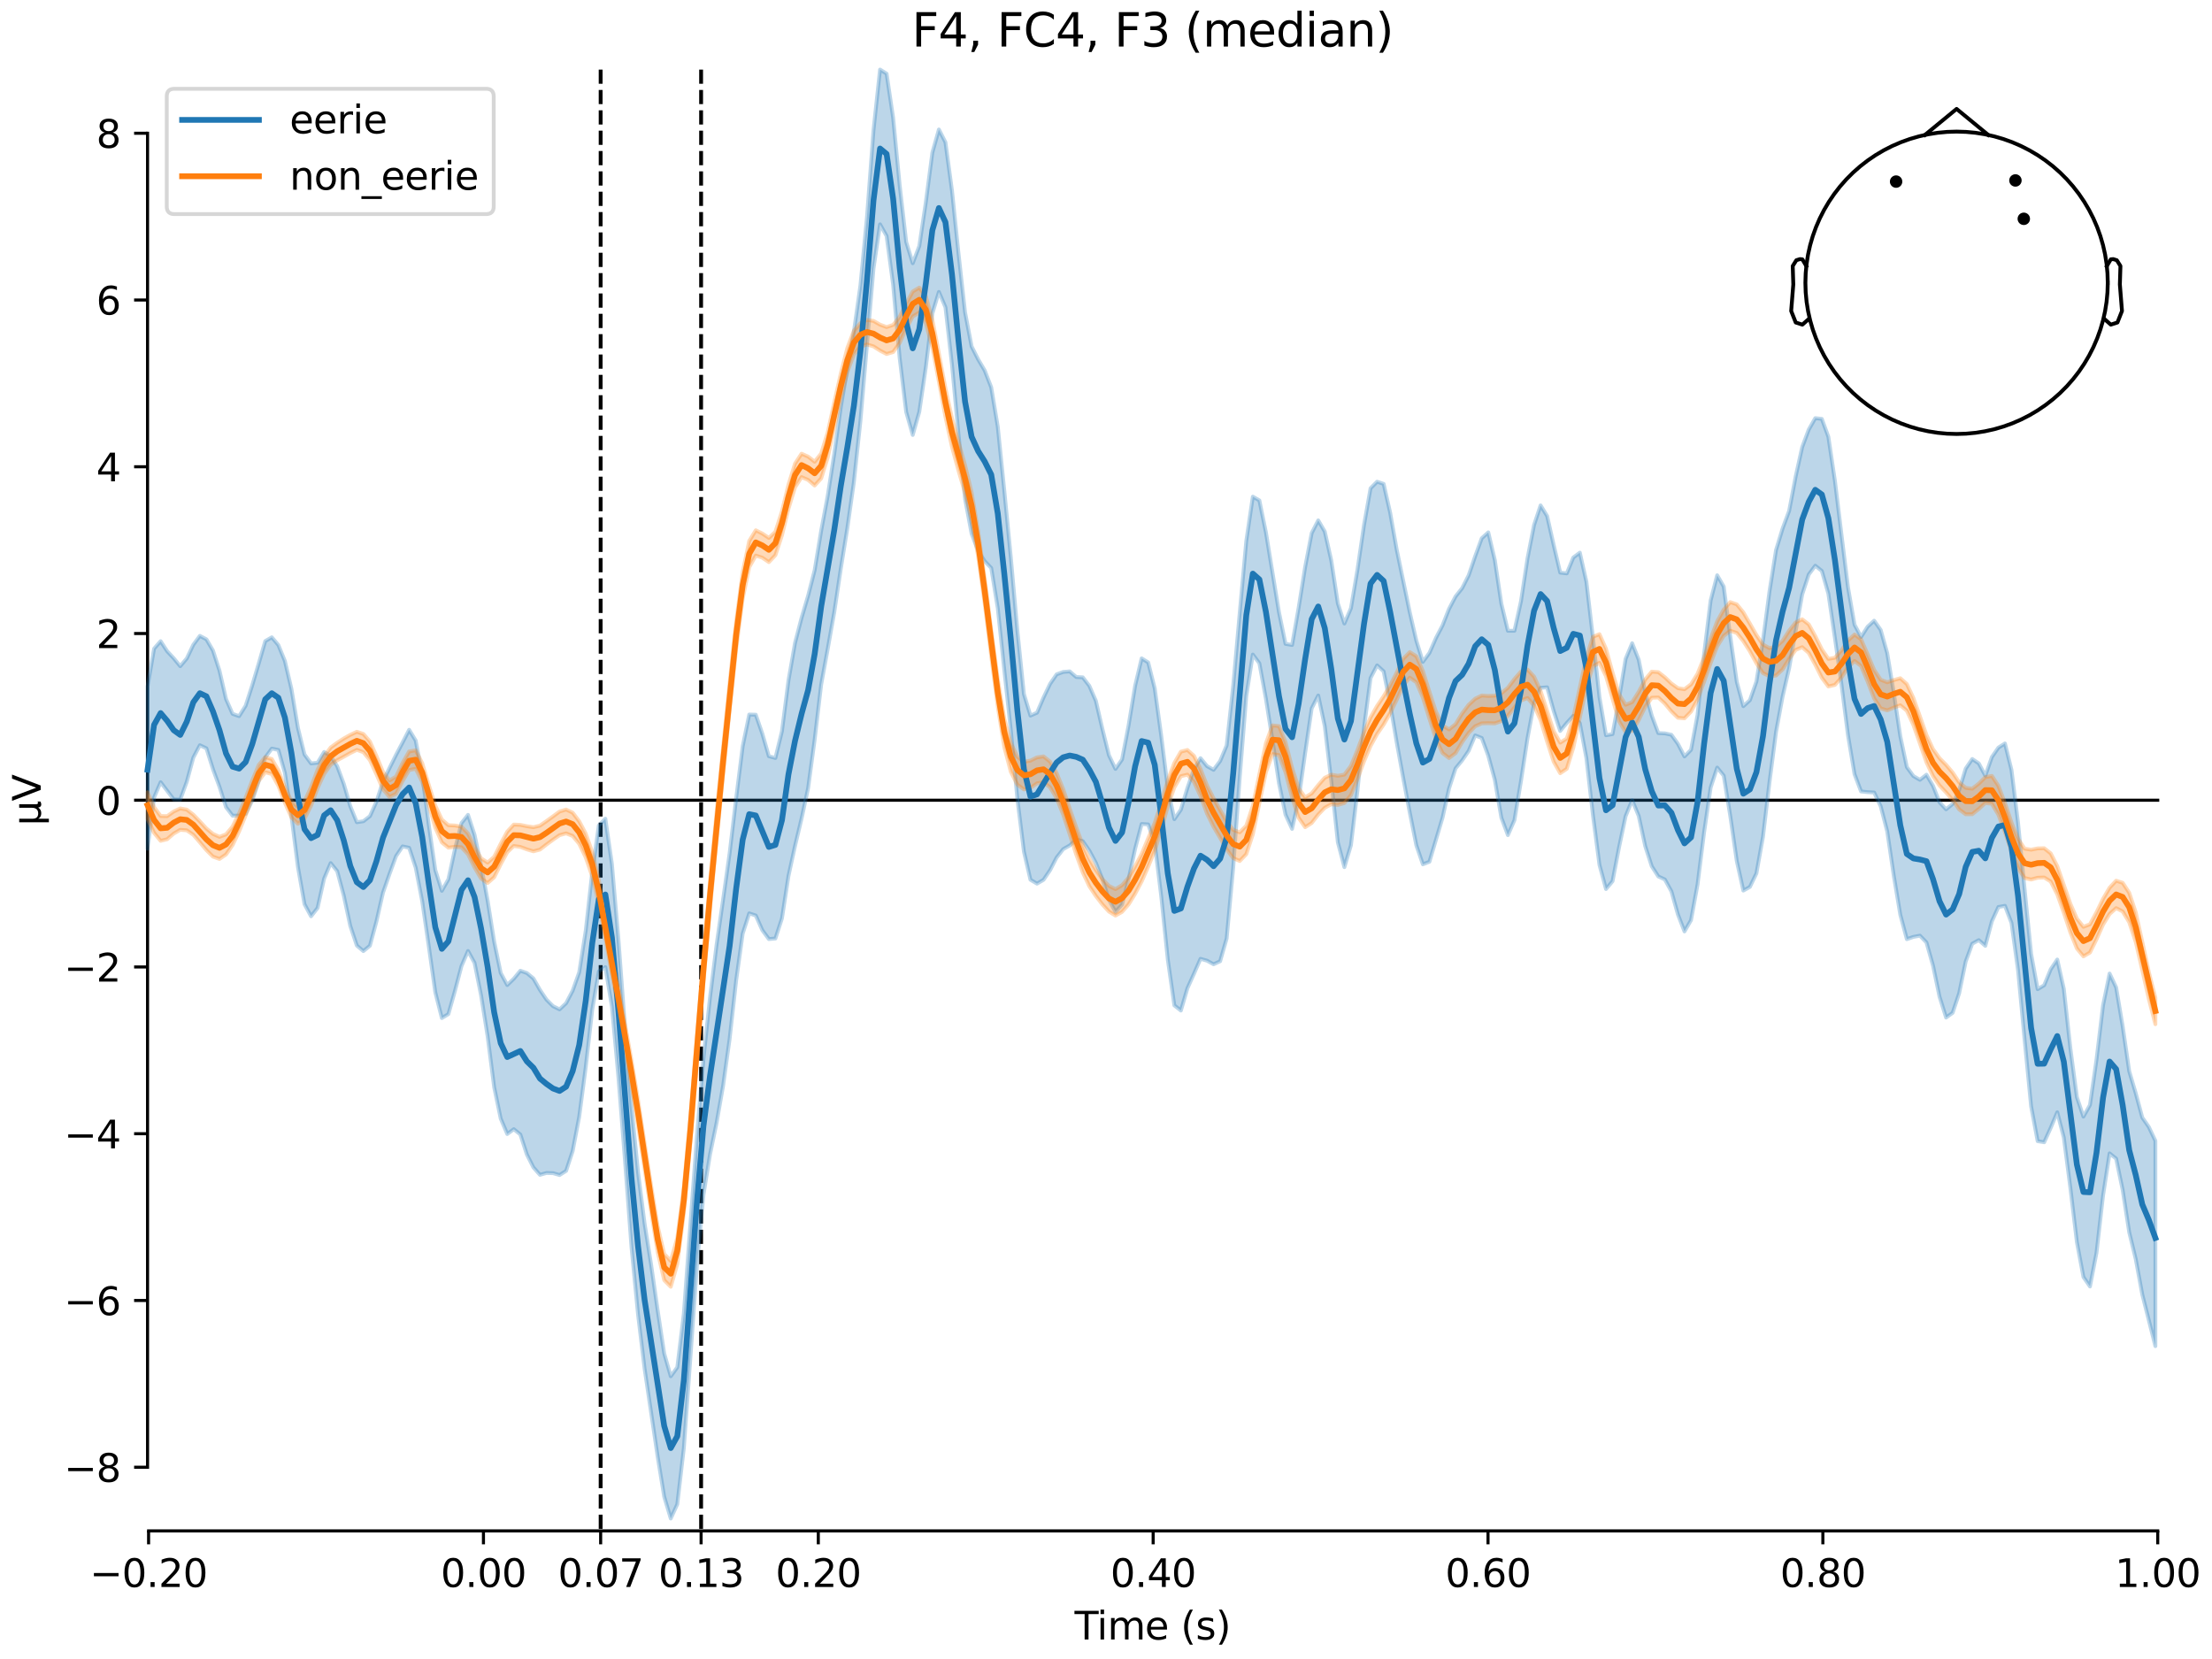 <?xml version="1.0" encoding="utf-8" standalone="no"?>
<!DOCTYPE svg PUBLIC "-//W3C//DTD SVG 1.1//EN"
  "http://www.w3.org/Graphics/SVG/1.1/DTD/svg11.dtd">
<svg xmlns:xlink="http://www.w3.org/1999/xlink" width="576pt" height="432pt" viewBox="0 0 576 432" xmlns="http://www.w3.org/2000/svg" version="1.1">
 <defs>
  <style type="text/css">*{stroke-linejoin: round; stroke-linecap: butt}</style>
 </defs>
 <g id="figure_1">
  <g id="patch_1">
   <path d="M 0 432 
L 576 432 
L 576 0 
L 0 0 
z
" style="fill: #ffffff"/>
  </g>
  <g id="axes_1">
   <g id="patch_2">
    <path d="M 38.421 398.644 
L 561.867 398.644 
L 561.867 18.118 
L 38.421 18.118 
L 38.421 398.644 
z
" style="fill: none; opacity: 0"/>
   </g>
   <g id="patch_3">
    <path d="M 38.421 382.07 
L 38.421 34.692 
" style="fill: none; stroke: #000000; stroke-width: 0.8; stroke-linejoin: miter; stroke-linecap: square"/>
   </g>
   <g id="LineCollection_1">
    <path d="M 156.407 18.118 
L 156.407 398.644 
" clip-path="url(#p023d9b5696)" style="fill: none; stroke-dasharray: 3.7,1.6; stroke-dashoffset: 0; stroke: #000000"/>
    <path d="M 182.566 18.118 
L 182.566 398.644 
" clip-path="url(#p023d9b5696)" style="fill: none; stroke-dasharray: 3.7,1.6; stroke-dashoffset: 0; stroke: #000000"/>
   </g>
   <g id="matplotlib.axis_1">
    <g id="xtick_1">
     <g id="line2d_1">
      <defs>
       <path id="m3318576d56" d="M 0 0 
L 0 3.5 
" style="stroke: #000000; stroke-width: 0.8"/>
      </defs>
      <g>
       <use xlink:href="#m3318576d56" x="38.693" y="398.644" style="stroke: #000000; stroke-width: 0.8"/>
      </g>
     </g>
     <g id="text_1">
      <!-- −0.20 -->
      <g transform="translate(23.37 413.242) scale(0.1 -0.1)">
       <defs>
        <path id="DejaVuSans-2212" d="M 678 2272 
L 4684 2272 
L 4684 1741 
L 678 1741 
L 678 2272 
z
" transform="scale(0.016)"/>
        <path id="DejaVuSans-30" d="M 2034 4250 
Q 1547 4250 1301 3770 
Q 1056 3291 1056 2328 
Q 1056 1369 1301 889 
Q 1547 409 2034 409 
Q 2525 409 2770 889 
Q 3016 1369 3016 2328 
Q 3016 3291 2770 3770 
Q 2525 4250 2034 4250 
z
M 2034 4750 
Q 2819 4750 3233 4129 
Q 3647 3509 3647 2328 
Q 3647 1150 3233 529 
Q 2819 -91 2034 -91 
Q 1250 -91 836 529 
Q 422 1150 422 2328 
Q 422 3509 836 4129 
Q 1250 4750 2034 4750 
z
" transform="scale(0.016)"/>
        <path id="DejaVuSans-2e" d="M 684 794 
L 1344 794 
L 1344 0 
L 684 0 
L 684 794 
z
" transform="scale(0.016)"/>
        <path id="DejaVuSans-32" d="M 1228 531 
L 3431 531 
L 3431 0 
L 469 0 
L 469 531 
Q 828 903 1448 1529 
Q 2069 2156 2228 2338 
Q 2531 2678 2651 2914 
Q 2772 3150 2772 3378 
Q 2772 3750 2511 3984 
Q 2250 4219 1831 4219 
Q 1534 4219 1204 4116 
Q 875 4013 500 3803 
L 500 4441 
Q 881 4594 1212 4672 
Q 1544 4750 1819 4750 
Q 2544 4750 2975 4387 
Q 3406 4025 3406 3419 
Q 3406 3131 3298 2873 
Q 3191 2616 2906 2266 
Q 2828 2175 2409 1742 
Q 1991 1309 1228 531 
z
" transform="scale(0.016)"/>
       </defs>
       <use xlink:href="#DejaVuSans-2212"/>
       <use xlink:href="#DejaVuSans-30" transform="translate(83.789 0)"/>
       <use xlink:href="#DejaVuSans-2e" transform="translate(147.412 0)"/>
       <use xlink:href="#DejaVuSans-32" transform="translate(179.199 0)"/>
       <use xlink:href="#DejaVuSans-30" transform="translate(242.822 0)"/>
      </g>
     </g>
    </g>
    <g id="xtick_2">
     <g id="line2d_2">
      <g>
       <use xlink:href="#m3318576d56" x="125.889" y="398.644" style="stroke: #000000; stroke-width: 0.8"/>
      </g>
     </g>
     <g id="text_2">
      <!-- 0.00 -->
      <g transform="translate(114.756 413.242) scale(0.1 -0.1)">
       <use xlink:href="#DejaVuSans-30"/>
       <use xlink:href="#DejaVuSans-2e" transform="translate(63.623 0)"/>
       <use xlink:href="#DejaVuSans-30" transform="translate(95.41 0)"/>
       <use xlink:href="#DejaVuSans-30" transform="translate(159.033 0)"/>
      </g>
     </g>
    </g>
    <g id="xtick_3">
     <g id="line2d_3">
      <g>
       <use xlink:href="#m3318576d56" x="156.407" y="398.644" style="stroke: #000000; stroke-width: 0.8"/>
      </g>
     </g>
     <g id="text_3">
      <!-- 0.07 -->
      <g transform="translate(145.274 413.242) scale(0.1 -0.1)">
       <defs>
        <path id="DejaVuSans-37" d="M 525 4666 
L 3525 4666 
L 3525 4397 
L 1831 0 
L 1172 0 
L 2766 4134 
L 525 4134 
L 525 4666 
z
" transform="scale(0.016)"/>
       </defs>
       <use xlink:href="#DejaVuSans-30"/>
       <use xlink:href="#DejaVuSans-2e" transform="translate(63.623 0)"/>
       <use xlink:href="#DejaVuSans-30" transform="translate(95.41 0)"/>
       <use xlink:href="#DejaVuSans-37" transform="translate(159.033 0)"/>
      </g>
     </g>
    </g>
    <g id="xtick_4">
     <g id="line2d_4">
      <g>
       <use xlink:href="#m3318576d56" x="182.566" y="398.644" style="stroke: #000000; stroke-width: 0.8"/>
      </g>
     </g>
     <g id="text_4">
      <!-- 0.13 -->
      <g transform="translate(171.433 413.242) scale(0.1 -0.1)">
       <defs>
        <path id="DejaVuSans-31" d="M 794 531 
L 1825 531 
L 1825 4091 
L 703 3866 
L 703 4441 
L 1819 4666 
L 2450 4666 
L 2450 531 
L 3481 531 
L 3481 0 
L 794 0 
L 794 531 
z
" transform="scale(0.016)"/>
        <path id="DejaVuSans-33" d="M 2597 2516 
Q 3050 2419 3304 2112 
Q 3559 1806 3559 1356 
Q 3559 666 3084 287 
Q 2609 -91 1734 -91 
Q 1441 -91 1130 -33 
Q 819 25 488 141 
L 488 750 
Q 750 597 1062 519 
Q 1375 441 1716 441 
Q 2309 441 2620 675 
Q 2931 909 2931 1356 
Q 2931 1769 2642 2001 
Q 2353 2234 1838 2234 
L 1294 2234 
L 1294 2753 
L 1863 2753 
Q 2328 2753 2575 2939 
Q 2822 3125 2822 3475 
Q 2822 3834 2567 4026 
Q 2313 4219 1838 4219 
Q 1578 4219 1281 4162 
Q 984 4106 628 3988 
L 628 4550 
Q 988 4650 1302 4700 
Q 1616 4750 1894 4750 
Q 2613 4750 3031 4423 
Q 3450 4097 3450 3541 
Q 3450 3153 3228 2886 
Q 3006 2619 2597 2516 
z
" transform="scale(0.016)"/>
       </defs>
       <use xlink:href="#DejaVuSans-30"/>
       <use xlink:href="#DejaVuSans-2e" transform="translate(63.623 0)"/>
       <use xlink:href="#DejaVuSans-31" transform="translate(95.41 0)"/>
       <use xlink:href="#DejaVuSans-33" transform="translate(159.033 0)"/>
      </g>
     </g>
    </g>
    <g id="xtick_5">
     <g id="line2d_5">
      <g>
       <use xlink:href="#m3318576d56" x="213.084" y="398.644" style="stroke: #000000; stroke-width: 0.8"/>
      </g>
     </g>
     <g id="text_5">
      <!-- 0.20 -->
      <g transform="translate(201.952 413.242) scale(0.1 -0.1)">
       <use xlink:href="#DejaVuSans-30"/>
       <use xlink:href="#DejaVuSans-2e" transform="translate(63.623 0)"/>
       <use xlink:href="#DejaVuSans-32" transform="translate(95.41 0)"/>
       <use xlink:href="#DejaVuSans-30" transform="translate(159.033 0)"/>
      </g>
     </g>
    </g>
    <g id="xtick_6">
     <g id="line2d_6">
      <g>
       <use xlink:href="#m3318576d56" x="300.28" y="398.644" style="stroke: #000000; stroke-width: 0.8"/>
      </g>
     </g>
     <g id="text_6">
      <!-- 0.40 -->
      <g transform="translate(289.147 413.242) scale(0.1 -0.1)">
       <defs>
        <path id="DejaVuSans-34" d="M 2419 4116 
L 825 1625 
L 2419 1625 
L 2419 4116 
z
M 2253 4666 
L 3047 4666 
L 3047 1625 
L 3713 1625 
L 3713 1100 
L 3047 1100 
L 3047 0 
L 2419 0 
L 2419 1100 
L 313 1100 
L 313 1709 
L 2253 4666 
z
" transform="scale(0.016)"/>
       </defs>
       <use xlink:href="#DejaVuSans-30"/>
       <use xlink:href="#DejaVuSans-2e" transform="translate(63.623 0)"/>
       <use xlink:href="#DejaVuSans-34" transform="translate(95.41 0)"/>
       <use xlink:href="#DejaVuSans-30" transform="translate(159.033 0)"/>
      </g>
     </g>
    </g>
    <g id="xtick_7">
     <g id="line2d_7">
      <g>
       <use xlink:href="#m3318576d56" x="387.476" y="398.644" style="stroke: #000000; stroke-width: 0.8"/>
      </g>
     </g>
     <g id="text_7">
      <!-- 0.60 -->
      <g transform="translate(376.343 413.242) scale(0.1 -0.1)">
       <defs>
        <path id="DejaVuSans-36" d="M 2113 2584 
Q 1688 2584 1439 2293 
Q 1191 2003 1191 1497 
Q 1191 994 1439 701 
Q 1688 409 2113 409 
Q 2538 409 2786 701 
Q 3034 994 3034 1497 
Q 3034 2003 2786 2293 
Q 2538 2584 2113 2584 
z
M 3366 4563 
L 3366 3988 
Q 3128 4100 2886 4159 
Q 2644 4219 2406 4219 
Q 1781 4219 1451 3797 
Q 1122 3375 1075 2522 
Q 1259 2794 1537 2939 
Q 1816 3084 2150 3084 
Q 2853 3084 3261 2657 
Q 3669 2231 3669 1497 
Q 3669 778 3244 343 
Q 2819 -91 2113 -91 
Q 1303 -91 875 529 
Q 447 1150 447 2328 
Q 447 3434 972 4092 
Q 1497 4750 2381 4750 
Q 2619 4750 2861 4703 
Q 3103 4656 3366 4563 
z
" transform="scale(0.016)"/>
       </defs>
       <use xlink:href="#DejaVuSans-30"/>
       <use xlink:href="#DejaVuSans-2e" transform="translate(63.623 0)"/>
       <use xlink:href="#DejaVuSans-36" transform="translate(95.41 0)"/>
       <use xlink:href="#DejaVuSans-30" transform="translate(159.033 0)"/>
      </g>
     </g>
    </g>
    <g id="xtick_8">
     <g id="line2d_8">
      <g>
       <use xlink:href="#m3318576d56" x="474.671" y="398.644" style="stroke: #000000; stroke-width: 0.8"/>
      </g>
     </g>
     <g id="text_8">
      <!-- 0.80 -->
      <g transform="translate(463.538 413.242) scale(0.1 -0.1)">
       <defs>
        <path id="DejaVuSans-38" d="M 2034 2216 
Q 1584 2216 1326 1975 
Q 1069 1734 1069 1313 
Q 1069 891 1326 650 
Q 1584 409 2034 409 
Q 2484 409 2743 651 
Q 3003 894 3003 1313 
Q 3003 1734 2745 1975 
Q 2488 2216 2034 2216 
z
M 1403 2484 
Q 997 2584 770 2862 
Q 544 3141 544 3541 
Q 544 4100 942 4425 
Q 1341 4750 2034 4750 
Q 2731 4750 3128 4425 
Q 3525 4100 3525 3541 
Q 3525 3141 3298 2862 
Q 3072 2584 2669 2484 
Q 3125 2378 3379 2068 
Q 3634 1759 3634 1313 
Q 3634 634 3220 271 
Q 2806 -91 2034 -91 
Q 1263 -91 848 271 
Q 434 634 434 1313 
Q 434 1759 690 2068 
Q 947 2378 1403 2484 
z
M 1172 3481 
Q 1172 3119 1398 2916 
Q 1625 2713 2034 2713 
Q 2441 2713 2670 2916 
Q 2900 3119 2900 3481 
Q 2900 3844 2670 4047 
Q 2441 4250 2034 4250 
Q 1625 4250 1398 4047 
Q 1172 3844 1172 3481 
z
" transform="scale(0.016)"/>
       </defs>
       <use xlink:href="#DejaVuSans-30"/>
       <use xlink:href="#DejaVuSans-2e" transform="translate(63.623 0)"/>
       <use xlink:href="#DejaVuSans-38" transform="translate(95.41 0)"/>
       <use xlink:href="#DejaVuSans-30" transform="translate(159.033 0)"/>
      </g>
     </g>
    </g>
    <g id="xtick_9">
     <g id="line2d_9">
      <g>
       <use xlink:href="#m3318576d56" x="561.867" y="398.644" style="stroke: #000000; stroke-width: 0.8"/>
      </g>
     </g>
     <g id="text_9">
      <!-- 1.00 -->
      <g transform="translate(550.734 413.242) scale(0.1 -0.1)">
       <use xlink:href="#DejaVuSans-31"/>
       <use xlink:href="#DejaVuSans-2e" transform="translate(63.623 0)"/>
       <use xlink:href="#DejaVuSans-30" transform="translate(95.41 0)"/>
       <use xlink:href="#DejaVuSans-30" transform="translate(159.033 0)"/>
      </g>
     </g>
    </g>
    <g id="text_10">
     <!-- Time (s) -->
     <g transform="translate(279.815 426.92) scale(0.1 -0.1)">
      <defs>
       <path id="DejaVuSans-54" d="M -19 4666 
L 3928 4666 
L 3928 4134 
L 2272 4134 
L 2272 0 
L 1638 0 
L 1638 4134 
L -19 4134 
L -19 4666 
z
" transform="scale(0.016)"/>
       <path id="DejaVuSans-69" d="M 603 3500 
L 1178 3500 
L 1178 0 
L 603 0 
L 603 3500 
z
M 603 4863 
L 1178 4863 
L 1178 4134 
L 603 4134 
L 603 4863 
z
" transform="scale(0.016)"/>
       <path id="DejaVuSans-6d" d="M 3328 2828 
Q 3544 3216 3844 3400 
Q 4144 3584 4550 3584 
Q 5097 3584 5394 3201 
Q 5691 2819 5691 2113 
L 5691 0 
L 5113 0 
L 5113 2094 
Q 5113 2597 4934 2840 
Q 4756 3084 4391 3084 
Q 3944 3084 3684 2787 
Q 3425 2491 3425 1978 
L 3425 0 
L 2847 0 
L 2847 2094 
Q 2847 2600 2669 2842 
Q 2491 3084 2119 3084 
Q 1678 3084 1418 2786 
Q 1159 2488 1159 1978 
L 1159 0 
L 581 0 
L 581 3500 
L 1159 3500 
L 1159 2956 
Q 1356 3278 1631 3431 
Q 1906 3584 2284 3584 
Q 2666 3584 2933 3390 
Q 3200 3197 3328 2828 
z
" transform="scale(0.016)"/>
       <path id="DejaVuSans-65" d="M 3597 1894 
L 3597 1613 
L 953 1613 
Q 991 1019 1311 708 
Q 1631 397 2203 397 
Q 2534 397 2845 478 
Q 3156 559 3463 722 
L 3463 178 
Q 3153 47 2828 -22 
Q 2503 -91 2169 -91 
Q 1331 -91 842 396 
Q 353 884 353 1716 
Q 353 2575 817 3079 
Q 1281 3584 2069 3584 
Q 2775 3584 3186 3129 
Q 3597 2675 3597 1894 
z
M 3022 2063 
Q 3016 2534 2758 2815 
Q 2500 3097 2075 3097 
Q 1594 3097 1305 2825 
Q 1016 2553 972 2059 
L 3022 2063 
z
" transform="scale(0.016)"/>
       <path id="DejaVuSans-20" transform="scale(0.016)"/>
       <path id="DejaVuSans-28" d="M 1984 4856 
Q 1566 4138 1362 3434 
Q 1159 2731 1159 2009 
Q 1159 1288 1364 580 
Q 1569 -128 1984 -844 
L 1484 -844 
Q 1016 -109 783 600 
Q 550 1309 550 2009 
Q 550 2706 781 3412 
Q 1013 4119 1484 4856 
L 1984 4856 
z
" transform="scale(0.016)"/>
       <path id="DejaVuSans-73" d="M 2834 3397 
L 2834 2853 
Q 2591 2978 2328 3040 
Q 2066 3103 1784 3103 
Q 1356 3103 1142 2972 
Q 928 2841 928 2578 
Q 928 2378 1081 2264 
Q 1234 2150 1697 2047 
L 1894 2003 
Q 2506 1872 2764 1633 
Q 3022 1394 3022 966 
Q 3022 478 2636 193 
Q 2250 -91 1575 -91 
Q 1294 -91 989 -36 
Q 684 19 347 128 
L 347 722 
Q 666 556 975 473 
Q 1284 391 1588 391 
Q 1994 391 2212 530 
Q 2431 669 2431 922 
Q 2431 1156 2273 1281 
Q 2116 1406 1581 1522 
L 1381 1569 
Q 847 1681 609 1914 
Q 372 2147 372 2553 
Q 372 3047 722 3315 
Q 1072 3584 1716 3584 
Q 2034 3584 2315 3537 
Q 2597 3491 2834 3397 
z
" transform="scale(0.016)"/>
       <path id="DejaVuSans-29" d="M 513 4856 
L 1013 4856 
Q 1481 4119 1714 3412 
Q 1947 2706 1947 2009 
Q 1947 1309 1714 600 
Q 1481 -109 1013 -844 
L 513 -844 
Q 928 -128 1133 580 
Q 1338 1288 1338 2009 
Q 1338 2731 1133 3434 
Q 928 4138 513 4856 
z
" transform="scale(0.016)"/>
      </defs>
      <use xlink:href="#DejaVuSans-54"/>
      <use xlink:href="#DejaVuSans-69" transform="translate(57.959 0)"/>
      <use xlink:href="#DejaVuSans-6d" transform="translate(85.742 0)"/>
      <use xlink:href="#DejaVuSans-65" transform="translate(183.154 0)"/>
      <use xlink:href="#DejaVuSans-20" transform="translate(244.678 0)"/>
      <use xlink:href="#DejaVuSans-28" transform="translate(276.465 0)"/>
      <use xlink:href="#DejaVuSans-73" transform="translate(315.479 0)"/>
      <use xlink:href="#DejaVuSans-29" transform="translate(367.578 0)"/>
     </g>
    </g>
   </g>
   <g id="matplotlib.axis_2">
    <g id="ytick_1">
     <g id="line2d_10">
      <defs>
       <path id="m5823e84b03" d="M 0 0 
L -3.5 0 
" style="stroke: #000000; stroke-width: 0.8"/>
      </defs>
      <g>
       <use xlink:href="#m5823e84b03" x="38.421" y="382.07" style="stroke: #000000; stroke-width: 0.8"/>
      </g>
     </g>
     <g id="text_11">
      <!-- −8 -->
      <g transform="translate(16.678 385.869) scale(0.1 -0.1)">
       <use xlink:href="#DejaVuSans-2212"/>
       <use xlink:href="#DejaVuSans-38" transform="translate(83.789 0)"/>
      </g>
     </g>
    </g>
    <g id="ytick_2">
     <g id="line2d_11">
      <g>
       <use xlink:href="#m5823e84b03" x="38.421" y="338.648" style="stroke: #000000; stroke-width: 0.8"/>
      </g>
     </g>
     <g id="text_12">
      <!-- −6 -->
      <g transform="translate(16.678 342.447) scale(0.1 -0.1)">
       <use xlink:href="#DejaVuSans-2212"/>
       <use xlink:href="#DejaVuSans-36" transform="translate(83.789 0)"/>
      </g>
     </g>
    </g>
    <g id="ytick_3">
     <g id="line2d_12">
      <g>
       <use xlink:href="#m5823e84b03" x="38.421" y="295.225" style="stroke: #000000; stroke-width: 0.8"/>
      </g>
     </g>
     <g id="text_13">
      <!-- −4 -->
      <g transform="translate(16.678 299.025) scale(0.1 -0.1)">
       <use xlink:href="#DejaVuSans-2212"/>
       <use xlink:href="#DejaVuSans-34" transform="translate(83.789 0)"/>
      </g>
     </g>
    </g>
    <g id="ytick_4">
     <g id="line2d_13">
      <g>
       <use xlink:href="#m5823e84b03" x="38.421" y="251.803" style="stroke: #000000; stroke-width: 0.8"/>
      </g>
     </g>
     <g id="text_14">
      <!-- −2 -->
      <g transform="translate(16.678 255.602) scale(0.1 -0.1)">
       <use xlink:href="#DejaVuSans-2212"/>
       <use xlink:href="#DejaVuSans-32" transform="translate(83.789 0)"/>
      </g>
     </g>
    </g>
    <g id="ytick_5">
     <g id="line2d_14">
      <g>
       <use xlink:href="#m5823e84b03" x="38.421" y="208.381" style="stroke: #000000; stroke-width: 0.8"/>
      </g>
     </g>
     <g id="text_15">
      <!-- 0 -->
      <g transform="translate(25.058 212.18) scale(0.1 -0.1)">
       <use xlink:href="#DejaVuSans-30"/>
      </g>
     </g>
    </g>
    <g id="ytick_6">
     <g id="line2d_15">
      <g>
       <use xlink:href="#m5823e84b03" x="38.421" y="164.959" style="stroke: #000000; stroke-width: 0.8"/>
      </g>
     </g>
     <g id="text_16">
      <!-- 2 -->
      <g transform="translate(25.058 168.758) scale(0.1 -0.1)">
       <use xlink:href="#DejaVuSans-32"/>
      </g>
     </g>
    </g>
    <g id="ytick_7">
     <g id="line2d_16">
      <g>
       <use xlink:href="#m5823e84b03" x="38.421" y="121.537" style="stroke: #000000; stroke-width: 0.8"/>
      </g>
     </g>
     <g id="text_17">
      <!-- 4 -->
      <g transform="translate(25.058 125.336) scale(0.1 -0.1)">
       <use xlink:href="#DejaVuSans-34"/>
      </g>
     </g>
    </g>
    <g id="ytick_8">
     <g id="line2d_17">
      <g>
       <use xlink:href="#m5823e84b03" x="38.421" y="78.114" style="stroke: #000000; stroke-width: 0.8"/>
      </g>
     </g>
     <g id="text_18">
      <!-- 6 -->
      <g transform="translate(25.058 81.914) scale(0.1 -0.1)">
       <use xlink:href="#DejaVuSans-36"/>
      </g>
     </g>
    </g>
    <g id="ytick_9">
     <g id="line2d_18">
      <g>
       <use xlink:href="#m5823e84b03" x="38.421" y="34.692" style="stroke: #000000; stroke-width: 0.8"/>
      </g>
     </g>
     <g id="text_19">
      <!-- 8 -->
      <g transform="translate(25.058 38.491) scale(0.1 -0.1)">
       <use xlink:href="#DejaVuSans-38"/>
      </g>
     </g>
    </g>
    <g id="text_20">
     <!-- µV -->
     <g transform="translate(10.599 214.982) rotate(-90) scale(0.1 -0.1)">
      <defs>
       <path id="DejaVuSans-b5" d="M 544 -1331 
L 544 3500 
L 1119 3500 
L 1119 1325 
Q 1119 872 1334 640 
Q 1550 409 1972 409 
Q 2434 409 2667 671 
Q 2900 934 2900 1459 
L 2900 3500 
L 3475 3500 
L 3475 806 
Q 3475 619 3529 530 
Q 3584 441 3700 441 
Q 3728 441 3778 458 
Q 3828 475 3916 513 
L 3916 50 
Q 3788 -22 3673 -56 
Q 3559 -91 3450 -91 
Q 3234 -91 3106 31 
Q 2978 153 2931 403 
Q 2775 156 2548 32 
Q 2322 -91 2016 -91 
Q 1697 -91 1473 31 
Q 1250 153 1119 397 
L 1119 -1331 
L 544 -1331 
z
" transform="scale(0.016)"/>
       <path id="DejaVuSans-56" d="M 1831 0 
L 50 4666 
L 709 4666 
L 2188 738 
L 3669 4666 
L 4325 4666 
L 2547 0 
L 1831 0 
z
" transform="scale(0.016)"/>
      </defs>
      <use xlink:href="#DejaVuSans-b5"/>
      <use xlink:href="#DejaVuSans-56" transform="translate(63.623 0)"/>
     </g>
    </g>
   </g>
   <g id="patch_4">
    <path d="M 38.693 398.644 
L 561.867 398.644 
" style="fill: none; stroke: #000000; stroke-width: 0.8; stroke-linejoin: miter; stroke-linecap: square"/>
   </g>
   <g id="patch_5">
    <path d="M 38.421 208.381 
L 561.867 208.381 
" style="fill: none; stroke: #000000; stroke-width: 0.8; stroke-linejoin: miter; stroke-linecap: square"/>
   </g>
   <g id="text_21">
    <!-- F4, FC4, F3 (median) -->
    <g transform="translate(237.441 12.118) scale(0.12 -0.12)">
     <defs>
      <path id="DejaVuSans-46" d="M 628 4666 
L 3309 4666 
L 3309 4134 
L 1259 4134 
L 1259 2759 
L 3109 2759 
L 3109 2228 
L 1259 2228 
L 1259 0 
L 628 0 
L 628 4666 
z
" transform="scale(0.016)"/>
      <path id="DejaVuSans-2c" d="M 750 794 
L 1409 794 
L 1409 256 
L 897 -744 
L 494 -744 
L 750 256 
L 750 794 
z
" transform="scale(0.016)"/>
      <path id="DejaVuSans-43" d="M 4122 4306 
L 4122 3641 
Q 3803 3938 3442 4084 
Q 3081 4231 2675 4231 
Q 1875 4231 1450 3742 
Q 1025 3253 1025 2328 
Q 1025 1406 1450 917 
Q 1875 428 2675 428 
Q 3081 428 3442 575 
Q 3803 722 4122 1019 
L 4122 359 
Q 3791 134 3420 21 
Q 3050 -91 2638 -91 
Q 1578 -91 968 557 
Q 359 1206 359 2328 
Q 359 3453 968 4101 
Q 1578 4750 2638 4750 
Q 3056 4750 3426 4639 
Q 3797 4528 4122 4306 
z
" transform="scale(0.016)"/>
      <path id="DejaVuSans-64" d="M 2906 2969 
L 2906 4863 
L 3481 4863 
L 3481 0 
L 2906 0 
L 2906 525 
Q 2725 213 2448 61 
Q 2172 -91 1784 -91 
Q 1150 -91 751 415 
Q 353 922 353 1747 
Q 353 2572 751 3078 
Q 1150 3584 1784 3584 
Q 2172 3584 2448 3432 
Q 2725 3281 2906 2969 
z
M 947 1747 
Q 947 1113 1208 752 
Q 1469 391 1925 391 
Q 2381 391 2643 752 
Q 2906 1113 2906 1747 
Q 2906 2381 2643 2742 
Q 2381 3103 1925 3103 
Q 1469 3103 1208 2742 
Q 947 2381 947 1747 
z
" transform="scale(0.016)"/>
      <path id="DejaVuSans-61" d="M 2194 1759 
Q 1497 1759 1228 1600 
Q 959 1441 959 1056 
Q 959 750 1161 570 
Q 1363 391 1709 391 
Q 2188 391 2477 730 
Q 2766 1069 2766 1631 
L 2766 1759 
L 2194 1759 
z
M 3341 1997 
L 3341 0 
L 2766 0 
L 2766 531 
Q 2569 213 2275 61 
Q 1981 -91 1556 -91 
Q 1019 -91 701 211 
Q 384 513 384 1019 
Q 384 1609 779 1909 
Q 1175 2209 1959 2209 
L 2766 2209 
L 2766 2266 
Q 2766 2663 2505 2880 
Q 2244 3097 1772 3097 
Q 1472 3097 1187 3025 
Q 903 2953 641 2809 
L 641 3341 
Q 956 3463 1253 3523 
Q 1550 3584 1831 3584 
Q 2591 3584 2966 3190 
Q 3341 2797 3341 1997 
z
" transform="scale(0.016)"/>
      <path id="DejaVuSans-6e" d="M 3513 2113 
L 3513 0 
L 2938 0 
L 2938 2094 
Q 2938 2591 2744 2837 
Q 2550 3084 2163 3084 
Q 1697 3084 1428 2787 
Q 1159 2491 1159 1978 
L 1159 0 
L 581 0 
L 581 3500 
L 1159 3500 
L 1159 2956 
Q 1366 3272 1645 3428 
Q 1925 3584 2291 3584 
Q 2894 3584 3203 3211 
Q 3513 2838 3513 2113 
z
" transform="scale(0.016)"/>
     </defs>
     <use xlink:href="#DejaVuSans-46"/>
     <use xlink:href="#DejaVuSans-34" transform="translate(57.52 0)"/>
     <use xlink:href="#DejaVuSans-2c" transform="translate(121.143 0)"/>
     <use xlink:href="#DejaVuSans-20" transform="translate(152.93 0)"/>
     <use xlink:href="#DejaVuSans-46" transform="translate(184.717 0)"/>
     <use xlink:href="#DejaVuSans-43" transform="translate(242.236 0)"/>
     <use xlink:href="#DejaVuSans-34" transform="translate(312.061 0)"/>
     <use xlink:href="#DejaVuSans-2c" transform="translate(375.684 0)"/>
     <use xlink:href="#DejaVuSans-20" transform="translate(407.471 0)"/>
     <use xlink:href="#DejaVuSans-46" transform="translate(439.258 0)"/>
     <use xlink:href="#DejaVuSans-33" transform="translate(496.777 0)"/>
     <use xlink:href="#DejaVuSans-20" transform="translate(560.4 0)"/>
     <use xlink:href="#DejaVuSans-28" transform="translate(592.188 0)"/>
     <use xlink:href="#DejaVuSans-6d" transform="translate(631.201 0)"/>
     <use xlink:href="#DejaVuSans-65" transform="translate(728.613 0)"/>
     <use xlink:href="#DejaVuSans-64" transform="translate(790.137 0)"/>
     <use xlink:href="#DejaVuSans-69" transform="translate(853.613 0)"/>
     <use xlink:href="#DejaVuSans-61" transform="translate(881.396 0)"/>
     <use xlink:href="#DejaVuSans-6e" transform="translate(942.676 0)"/>
     <use xlink:href="#DejaVuSans-29" transform="translate(1006.055 0)"/>
    </g>
   </g>
   <g id="legend_1">
    <g id="patch_6">
     <path d="M 45.421 55.753 
L 126.563 55.753 
Q 128.563 55.753 128.563 53.753 
L 128.563 25.118 
Q 128.563 23.118 126.563 23.118 
L 45.421 23.118 
Q 43.421 23.118 43.421 25.118 
L 43.421 53.753 
Q 43.421 55.753 45.421 55.753 
z
" style="fill: #ffffff; opacity: 0.8; stroke: #cccccc; stroke-linejoin: miter"/>
    </g>
    <g id="line2d_19">
     <path d="M 47.421 31.217 
L 57.421 31.217 
L 67.421 31.217 
" style="fill: none; stroke: #1f77b4; stroke-width: 1.5; stroke-linecap: square"/>
    </g>
    <g id="text_22">
     <!-- eerie -->
     <g transform="translate(75.421 34.717) scale(0.1 -0.1)">
      <defs>
       <path id="DejaVuSans-72" d="M 2631 2963 
Q 2534 3019 2420 3045 
Q 2306 3072 2169 3072 
Q 1681 3072 1420 2755 
Q 1159 2438 1159 1844 
L 1159 0 
L 581 0 
L 581 3500 
L 1159 3500 
L 1159 2956 
Q 1341 3275 1631 3429 
Q 1922 3584 2338 3584 
Q 2397 3584 2469 3576 
Q 2541 3569 2628 3553 
L 2631 2963 
z
" transform="scale(0.016)"/>
      </defs>
      <use xlink:href="#DejaVuSans-65"/>
      <use xlink:href="#DejaVuSans-65" transform="translate(61.523 0)"/>
      <use xlink:href="#DejaVuSans-72" transform="translate(123.047 0)"/>
      <use xlink:href="#DejaVuSans-69" transform="translate(164.16 0)"/>
      <use xlink:href="#DejaVuSans-65" transform="translate(191.943 0)"/>
     </g>
    </g>
    <g id="line2d_20">
     <path d="M 47.421 45.895 
L 57.421 45.895 
L 67.421 45.895 
" style="fill: none; stroke: #ff7f0e; stroke-width: 1.5; stroke-linecap: square"/>
    </g>
    <g id="text_23">
     <!-- non_eerie -->
     <g transform="translate(75.421 49.395) scale(0.1 -0.1)">
      <defs>
       <path id="DejaVuSans-6f" d="M 1959 3097 
Q 1497 3097 1228 2736 
Q 959 2375 959 1747 
Q 959 1119 1226 758 
Q 1494 397 1959 397 
Q 2419 397 2687 759 
Q 2956 1122 2956 1747 
Q 2956 2369 2687 2733 
Q 2419 3097 1959 3097 
z
M 1959 3584 
Q 2709 3584 3137 3096 
Q 3566 2609 3566 1747 
Q 3566 888 3137 398 
Q 2709 -91 1959 -91 
Q 1206 -91 779 398 
Q 353 888 353 1747 
Q 353 2609 779 3096 
Q 1206 3584 1959 3584 
z
" transform="scale(0.016)"/>
       <path id="DejaVuSans-5f" d="M 3263 -1063 
L 3263 -1509 
L -63 -1509 
L -63 -1063 
L 3263 -1063 
z
" transform="scale(0.016)"/>
      </defs>
      <use xlink:href="#DejaVuSans-6e"/>
      <use xlink:href="#DejaVuSans-6f" transform="translate(63.379 0)"/>
      <use xlink:href="#DejaVuSans-6e" transform="translate(124.561 0)"/>
      <use xlink:href="#DejaVuSans-5f" transform="translate(187.939 0)"/>
      <use xlink:href="#DejaVuSans-65" transform="translate(237.939 0)"/>
      <use xlink:href="#DejaVuSans-65" transform="translate(299.463 0)"/>
      <use xlink:href="#DejaVuSans-72" transform="translate(360.986 0)"/>
      <use xlink:href="#DejaVuSans-69" transform="translate(402.1 0)"/>
      <use xlink:href="#DejaVuSans-65" transform="translate(429.883 0)"/>
     </g>
    </g>
   </g>
   <g id="FillBetweenPolyCollection_1">
    <defs>
     <path id="mdc73002e86" d="M 38.421 -253.223 
L 38.421 -210.99 
L 40.124 -224.33 
L 41.827 -228.315 
L 43.53 -226.074 
L 45.233 -223.841 
L 46.936 -223.775 
L 48.639 -228.437 
L 50.342 -234.72 
L 52.045 -237.937 
L 53.748 -237.137 
L 55.451 -231.718 
L 57.154 -227.106 
L 58.857 -221.806 
L 60.56 -219.595 
L 62.263 -219.623 
L 63.966 -220.08 
L 65.669 -223.509 
L 67.372 -228.592 
L 69.075 -234.745 
L 70.778 -237.069 
L 72.481 -236.723 
L 74.184 -230.742 
L 75.887 -219.464 
L 77.59 -206.18 
L 79.294 -196.549 
L 80.997 -193.396 
L 82.7 -195.573 
L 84.403 -203.224 
L 86.106 -207.249 
L 87.809 -205.149 
L 89.512 -198.799 
L 91.215 -190.881 
L 92.918 -185.78 
L 94.621 -184.337 
L 96.324 -185.735 
L 98.027 -192.069 
L 99.73 -199.542 
L 101.433 -204.427 
L 103.136 -209.072 
L 104.839 -211.601 
L 106.542 -211.233 
L 108.245 -206.075 
L 109.948 -197.294 
L 111.651 -185.606 
L 113.354 -173.589 
L 115.057 -166.898 
L 116.76 -167.928 
L 118.463 -173.95 
L 120.166 -180.413 
L 121.87 -184.364 
L 123.573 -181.252 
L 125.276 -172.791 
L 126.979 -162.116 
L 128.682 -148.878 
L 130.385 -140.709 
L 132.088 -136.703 
L 133.791 -137.963 
L 135.494 -136.583 
L 137.197 -131.364 
L 138.9 -128.002 
L 140.603 -126.075 
L 142.306 -126.563 
L 144.009 -126.509 
L 145.712 -126.024 
L 147.415 -127.104 
L 149.118 -132.262 
L 150.821 -141.189 
L 152.524 -154.109 
L 154.227 -169.134 
L 155.93 -179.051 
L 157.633 -180.157 
L 159.336 -169.915 
L 161.039 -151.468 
L 162.742 -129.841 
L 164.446 -107.211 
L 166.149 -89.678 
L 167.852 -75.569 
L 169.555 -64.149 
L 171.258 -52.654 
L 172.961 -42.245 
L 174.664 -36.582 
L 176.367 -40.304 
L 178.07 -54.925 
L 179.773 -78.423 
L 181.476 -102.389 
L 183.179 -120.855 
L 184.882 -131.356 
L 186.585 -139.558 
L 188.288 -149.216 
L 189.991 -161.454 
L 191.694 -176.688 
L 193.397 -188.891 
L 195.1 -194.159 
L 196.803 -193.603 
L 198.506 -189.774 
L 200.209 -187.472 
L 201.912 -187.615 
L 203.615 -192.838 
L 205.318 -203.899 
L 207.022 -211.716 
L 208.725 -218.84 
L 210.428 -226.744 
L 212.131 -239.364 
L 213.834 -253.741 
L 215.537 -263.005 
L 217.24 -272.583 
L 218.943 -283.923 
L 220.646 -294.459 
L 222.349 -306.455 
L 224.052 -322.358 
L 225.755 -342.21 
L 227.458 -362.057 
L 229.161 -373.587 
L 230.864 -370.545 
L 232.567 -357.887 
L 234.27 -338.772 
L 235.973 -324.712 
L 237.676 -318.735 
L 239.379 -324.748 
L 241.082 -336.364 
L 242.785 -350.373 
L 244.488 -355.987 
L 246.191 -351.989 
L 247.894 -337.048 
L 249.598 -318.788 
L 251.301 -302.081 
L 253.004 -293.033 
L 254.707 -288.531 
L 256.41 -285.873 
L 258.113 -284.094 
L 259.816 -273.637 
L 261.519 -257.496 
L 263.222 -241.817 
L 264.925 -223.963 
L 266.628 -210.227 
L 268.331 -202.908 
L 270.034 -201.902 
L 271.737 -202.9 
L 273.44 -205.415 
L 275.143 -208.701 
L 276.846 -210.876 
L 278.549 -211.839 
L 280.252 -213.378 
L 281.955 -212.965 
L 283.658 -210.491 
L 285.361 -207.318 
L 287.064 -203.088 
L 288.767 -197.645 
L 290.47 -194.567 
L 292.174 -196.424 
L 293.877 -203.045 
L 295.58 -210.946 
L 297.283 -217.423 
L 298.986 -217.321 
L 300.689 -212.466 
L 302.392 -198.54 
L 304.095 -182.107 
L 305.798 -170.201 
L 307.501 -168.853 
L 309.204 -174.66 
L 310.907 -178.431 
L 312.61 -182.324 
L 314.313 -181.84 
L 316.016 -180.905 
L 317.719 -181.696 
L 319.422 -187.635 
L 321.125 -206.112 
L 322.828 -229.662 
L 324.531 -250.754 
L 326.234 -261.556 
L 327.937 -259.28 
L 329.64 -250.054 
L 331.343 -239.323 
L 333.046 -228.042 
L 334.75 -219.851 
L 336.453 -216.158 
L 338.156 -223.769 
L 339.859 -235.911 
L 341.562 -247.523 
L 343.265 -250.894 
L 344.968 -242.891 
L 346.671 -228.555 
L 348.374 -212.67 
L 350.077 -206.198 
L 351.78 -211.901 
L 353.483 -226.157 
L 355.186 -242.468 
L 356.889 -255.439 
L 358.592 -258.736 
L 360.295 -257.177 
L 361.998 -248.683 
L 363.701 -238.698 
L 365.404 -229.365 
L 367.107 -220.385 
L 368.81 -211.88 
L 370.513 -206.931 
L 372.216 -207.606 
L 373.919 -213.327 
L 375.622 -219.028 
L 377.326 -226.671 
L 379.029 -231.921 
L 380.732 -233.98 
L 382.435 -236.476 
L 384.138 -240.497 
L 385.841 -239.829 
L 387.544 -235.195 
L 389.247 -228.927 
L 390.95 -219.077 
L 392.653 -214.539 
L 394.356 -218.428 
L 396.059 -228.599 
L 397.762 -239.768 
L 399.465 -248.864 
L 401.168 -252.891 
L 402.871 -253.027 
L 404.574 -246.881 
L 406.277 -241.657 
L 407.98 -243.732 
L 409.683 -245.595 
L 411.386 -243.67 
L 413.089 -234.612 
L 414.792 -219.784 
L 416.495 -206.791 
L 418.198 -200.498 
L 419.902 -202.523 
L 421.605 -211.404 
L 423.308 -219.462 
L 425.011 -223.652 
L 426.714 -219.535 
L 428.417 -211.645 
L 430.12 -206.409 
L 431.823 -203.773 
L 433.526 -202.991 
L 435.229 -199.891 
L 436.932 -193.858 
L 438.635 -189.458 
L 440.338 -192.393 
L 442.041 -201.688 
L 443.744 -215.265 
L 445.447 -226.902 
L 447.15 -232.116 
L 448.853 -230.023 
L 450.556 -219.538 
L 452.259 -207.773 
L 453.962 -200.096 
L 455.665 -201.044 
L 457.368 -204.577 
L 459.071 -214.059 
L 460.774 -228.35 
L 462.478 -241.398 
L 464.181 -250.585 
L 465.884 -257.984 
L 467.587 -267.641 
L 469.29 -277.2 
L 470.993 -282.402 
L 472.696 -284.693 
L 474.399 -283.321 
L 476.102 -277.409 
L 477.805 -265.902 
L 479.508 -253.841 
L 481.211 -240.566 
L 482.914 -230.408 
L 484.617 -225.909 
L 486.32 -225.727 
L 488.023 -225.635 
L 489.726 -222.05 
L 491.429 -215.518 
L 493.132 -203.99 
L 494.835 -193.793 
L 496.538 -187.443 
L 498.241 -188.035 
L 499.944 -188.352 
L 501.647 -186.582 
L 503.35 -180.57 
L 505.054 -172.44 
L 506.757 -167.03 
L 508.46 -168.26 
L 510.163 -173.369 
L 511.866 -181.617 
L 513.569 -186.253 
L 515.272 -187.194 
L 516.975 -185.702 
L 518.678 -192.083 
L 520.381 -195.825 
L 522.084 -196.122 
L 523.787 -191.672 
L 525.49 -179.371 
L 527.193 -161.388 
L 528.896 -143.912 
L 530.599 -134.845 
L 532.302 -134.559 
L 534.005 -138.313 
L 535.708 -142.368 
L 537.411 -135.78 
L 539.114 -122.731 
L 540.817 -108.557 
L 542.52 -99.459 
L 544.223 -96.999 
L 545.926 -105.769 
L 547.63 -120.677 
L 549.333 -131.663 
L 551.036 -130.293 
L 552.739 -122.125 
L 554.442 -111.122 
L 556.145 -104.114 
L 557.848 -94.905 
L 559.551 -88.211 
L 561.254 -81.473 
L 561.254 -134.937 
L 561.254 -134.937 
L 559.551 -138.54 
L 557.848 -140.993 
L 556.145 -147.317 
L 554.442 -153.073 
L 552.739 -164.764 
L 551.036 -174.889 
L 549.333 -178.489 
L 547.63 -170.226 
L 545.926 -156.084 
L 544.223 -144.268 
L 542.52 -141.239 
L 540.817 -146.302 
L 539.114 -159.077 
L 537.411 -174.532 
L 535.708 -182.142 
L 534.005 -179.605 
L 532.302 -175.449 
L 530.599 -174.416 
L 528.896 -183.651 
L 527.193 -200.565 
L 525.49 -217.804 
L 523.787 -231.522 
L 522.084 -238.407 
L 520.381 -237.323 
L 518.678 -234.867 
L 516.975 -230.009 
L 515.272 -233.215 
L 513.569 -234.356 
L 511.866 -231.863 
L 510.163 -226.282 
L 508.46 -222.66 
L 506.757 -221.258 
L 505.054 -223.081 
L 503.35 -227.38 
L 501.647 -230.272 
L 499.944 -228.937 
L 498.241 -229.922 
L 496.538 -232.255 
L 494.835 -240.289 
L 493.132 -251.655 
L 491.429 -261.928 
L 489.726 -267.979 
L 488.023 -270.377 
L 486.32 -268.81 
L 484.617 -266.143 
L 482.914 -269.342 
L 481.211 -279.081 
L 479.508 -292.87 
L 477.805 -306.833 
L 476.102 -318.27 
L 474.399 -322.922 
L 472.696 -323.114 
L 470.993 -320.139 
L 469.29 -315.587 
L 467.587 -307.906 
L 465.884 -298.964 
L 464.181 -294.363 
L 462.478 -288.775 
L 460.774 -278.019 
L 459.071 -265.206 
L 457.368 -254.525 
L 455.665 -249.67 
L 453.962 -248.105 
L 452.259 -254.429 
L 450.556 -266.299 
L 448.853 -279.263 
L 447.15 -282.2 
L 445.447 -275.624 
L 443.744 -261.753 
L 442.041 -245.879 
L 440.338 -236.736 
L 438.635 -235.021 
L 436.932 -238.3 
L 435.229 -240.662 
L 433.526 -241.029 
L 431.823 -241.1 
L 430.12 -245.642 
L 428.417 -251.738 
L 426.714 -260.215 
L 425.011 -264.51 
L 423.308 -260.432 
L 421.605 -250.083 
L 419.902 -240.842 
L 418.198 -240.547 
L 416.495 -250.48 
L 414.792 -265.999 
L 413.089 -280.544 
L 411.386 -288.094 
L 409.683 -286.81 
L 407.98 -282.687 
L 406.277 -282.891 
L 404.574 -290.093 
L 402.871 -297.623 
L 401.168 -300.399 
L 399.465 -295.299 
L 397.762 -286.613 
L 396.059 -275.435 
L 394.356 -267.757 
L 392.653 -267.741 
L 390.95 -274.811 
L 389.247 -286.171 
L 387.544 -293.374 
L 385.841 -291.83 
L 384.138 -287.162 
L 382.435 -282.179 
L 380.732 -278.828 
L 379.029 -276.692 
L 377.326 -273.449 
L 375.622 -269.131 
L 373.919 -265.865 
L 372.216 -261.973 
L 370.513 -259.665 
L 368.81 -265.18 
L 367.107 -272.531 
L 365.404 -280.713 
L 363.701 -288.886 
L 361.998 -298.485 
L 360.295 -306.001 
L 358.592 -306.562 
L 356.889 -304.85 
L 355.186 -295.291 
L 353.483 -283.666 
L 351.78 -273.613 
L 350.077 -269.636 
L 348.374 -274.863 
L 346.671 -286.007 
L 344.968 -293.588 
L 343.265 -296.497 
L 341.562 -293.187 
L 339.859 -284.352 
L 338.156 -273.711 
L 336.453 -264.049 
L 334.75 -264.342 
L 333.046 -272.553 
L 331.343 -282.965 
L 329.64 -293.39 
L 327.937 -301.695 
L 326.234 -302.674 
L 324.531 -291.122 
L 322.828 -272.458 
L 321.125 -253.452 
L 319.422 -237.887 
L 317.719 -233.827 
L 316.016 -231.546 
L 314.313 -232.496 
L 312.61 -234.573 
L 310.907 -231.718 
L 309.204 -226.82 
L 307.501 -221.163 
L 305.798 -218.688 
L 304.095 -226.727 
L 302.392 -240.364 
L 300.689 -252.738 
L 298.986 -259.504 
L 297.283 -260.566 
L 295.58 -253.399 
L 293.877 -243.09 
L 292.174 -234.227 
L 290.47 -231.782 
L 288.767 -235.333 
L 287.064 -242.181 
L 285.361 -249.51 
L 283.658 -253.409 
L 281.955 -255.622 
L 280.252 -255.704 
L 278.549 -257.167 
L 276.846 -257.023 
L 275.143 -256.403 
L 273.44 -253.931 
L 271.737 -250.375 
L 270.034 -246.411 
L 268.331 -245.659 
L 266.628 -251.262 
L 264.925 -267.765 
L 263.222 -286.779 
L 261.519 -304.229 
L 259.816 -320.911 
L 258.113 -331.147 
L 256.41 -335.543 
L 254.707 -338.428 
L 253.004 -341.799 
L 251.301 -350.668 
L 249.598 -365.944 
L 247.894 -382.377 
L 246.191 -394.951 
L 244.488 -398.283 
L 242.785 -392.263 
L 241.082 -379.302 
L 239.379 -367.916 
L 237.676 -363.459 
L 235.973 -368.986 
L 234.27 -383.804 
L 232.567 -401.348 
L 230.864 -412.822 
L 229.161 -413.882 
L 227.458 -398.077 
L 225.755 -375.434 
L 224.052 -357.683 
L 222.349 -345.624 
L 220.646 -335.929 
L 218.943 -325.987 
L 217.24 -313.812 
L 215.537 -302.901 
L 213.834 -293.805 
L 212.131 -283.516 
L 210.428 -276.874 
L 208.725 -271.117 
L 207.022 -264.556 
L 205.318 -254.822 
L 203.615 -241.599 
L 201.912 -234.622 
L 200.209 -235.084 
L 198.506 -240.968 
L 196.803 -245.89 
L 195.1 -245.935 
L 193.397 -237.698 
L 191.694 -224.135 
L 189.991 -209.826 
L 188.288 -197.749 
L 186.585 -185.899 
L 184.882 -172.227 
L 183.179 -156.311 
L 181.476 -136.009 
L 179.773 -113.125 
L 178.07 -89.954 
L 176.367 -75.965 
L 174.664 -73.62 
L 172.961 -79.553 
L 171.258 -90.767 
L 169.555 -102.659 
L 167.852 -113.368 
L 166.149 -126.742 
L 164.446 -143.817 
L 162.742 -164.557 
L 161.039 -187.382 
L 159.336 -207.041 
L 157.633 -218.81 
L 155.93 -217.057 
L 154.227 -204.952 
L 152.524 -189.647 
L 150.821 -178.808 
L 149.118 -174.034 
L 147.415 -170.776 
L 145.712 -169.163 
L 144.009 -169.999 
L 142.306 -171.701 
L 140.603 -174.231 
L 138.9 -177.208 
L 137.197 -178.628 
L 135.494 -179.221 
L 133.791 -177.15 
L 132.088 -175.492 
L 130.385 -178.648 
L 128.682 -186.811 
L 126.979 -197.472 
L 125.276 -206.66 
L 123.573 -214.616 
L 121.87 -219.81 
L 120.166 -217.665 
L 118.463 -210.879 
L 116.76 -203.039 
L 115.057 -200.041 
L 113.354 -205.443 
L 111.651 -217.192 
L 109.948 -230.229 
L 108.245 -239.161 
L 106.542 -241.964 
L 104.839 -238.67 
L 103.136 -235.448 
L 101.433 -232.027 
L 99.73 -228.506 
L 98.027 -223.243 
L 96.324 -219.473 
L 94.621 -218.153 
L 92.918 -217.9 
L 91.215 -222.071 
L 89.512 -227.915 
L 87.809 -232.475 
L 86.106 -235.127 
L 84.403 -236.181 
L 82.7 -233.385 
L 80.997 -233.212 
L 79.294 -235.533 
L 77.59 -242.406 
L 75.887 -252.615 
L 74.184 -259.878 
L 72.481 -264.041 
L 70.778 -266.049 
L 69.075 -265.061 
L 67.372 -259.225 
L 65.669 -253.515 
L 63.966 -248.235 
L 62.263 -245.516 
L 60.56 -246.121 
L 58.857 -249.983 
L 57.154 -257.364 
L 55.451 -262.621 
L 53.748 -265.523 
L 52.045 -266.418 
L 50.342 -264.119 
L 48.639 -260.544 
L 46.936 -258.524 
L 45.233 -260.6 
L 43.53 -262.427 
L 41.827 -265.041 
L 40.124 -263.093 
L 38.421 -253.223 
z
" style="stroke: #1f77b4; stroke-opacity: 0.3"/>
    </defs>
    <g>
     <use xlink:href="#mdc73002e86" x="0" y="432" style="fill: #1f77b4; fill-opacity: 0.3; stroke: #1f77b4; stroke-opacity: 0.3"/>
    </g>
   </g>
   <g id="FillBetweenPolyCollection_2">
    <defs>
     <path id="m0587278423" d="M 38.421 -225.694 
L 38.421 -218.754 
L 40.124 -215.121 
L 41.827 -213.051 
L 43.53 -213.47 
L 45.233 -214.935 
L 46.936 -215.92 
L 48.639 -215.78 
L 50.342 -214.627 
L 52.045 -212.664 
L 53.748 -210.64 
L 55.451 -208.935 
L 57.154 -208.331 
L 58.857 -209.497 
L 60.56 -211.935 
L 62.263 -215.509 
L 63.966 -219.683 
L 65.669 -224.309 
L 67.372 -228.64 
L 69.075 -230.913 
L 70.778 -230.449 
L 72.481 -227.39 
L 74.184 -222.956 
L 75.887 -219.168 
L 77.59 -217.507 
L 79.294 -218.814 
L 80.997 -222.172 
L 82.7 -226.803 
L 84.403 -230.463 
L 86.106 -232.863 
L 87.809 -234.026 
L 89.512 -234.942 
L 91.215 -235.904 
L 92.918 -236.734 
L 94.621 -236.142 
L 96.324 -234.053 
L 98.027 -230.383 
L 99.73 -226.485 
L 101.433 -224.477 
L 103.136 -225.297 
L 104.839 -228.63 
L 106.542 -231.486 
L 108.245 -231.82 
L 109.948 -228.399 
L 111.651 -222.452 
L 113.354 -216.481 
L 115.057 -212.64 
L 116.76 -211.269 
L 118.463 -211.498 
L 120.166 -211.377 
L 121.87 -209.536 
L 123.573 -206.112 
L 125.276 -203.232 
L 126.979 -202.075 
L 128.682 -203.558 
L 130.385 -206.957 
L 132.088 -210.08 
L 133.791 -211.713 
L 135.494 -211.463 
L 137.197 -210.831 
L 138.9 -210.319 
L 140.603 -210.773 
L 142.306 -212.097 
L 144.009 -213.347 
L 145.712 -214.527 
L 147.415 -214.996 
L 149.118 -214.318 
L 150.821 -212.271 
L 152.524 -208.735 
L 154.227 -203.76 
L 155.93 -196.77 
L 157.633 -187.817 
L 159.336 -178.329 
L 161.039 -169.031 
L 162.742 -159.212 
L 164.446 -149.389 
L 166.149 -138.882 
L 167.852 -127.673 
L 169.555 -116.513 
L 171.258 -105.956 
L 172.961 -98.646 
L 174.664 -96.932 
L 176.367 -102.816 
L 178.07 -116.111 
L 179.773 -134.423 
L 181.476 -155.261 
L 183.179 -176.124 
L 184.882 -195.254 
L 186.585 -212.979 
L 188.288 -230.075 
L 189.991 -247.015 
L 191.694 -262.989 
L 193.397 -276.148 
L 195.1 -284.309 
L 196.803 -287.329 
L 198.506 -286.774 
L 200.209 -285.628 
L 201.912 -287.426 
L 203.615 -292.594 
L 205.318 -299.53 
L 207.022 -305.1 
L 208.725 -307.759 
L 210.428 -307.023 
L 212.131 -305.574 
L 213.834 -307.427 
L 215.537 -312.882 
L 217.24 -320.724 
L 218.943 -328.291 
L 220.646 -335.124 
L 222.349 -339.721 
L 224.052 -341.721 
L 225.755 -342.307 
L 227.458 -341.797 
L 229.161 -340.703 
L 230.864 -339.819 
L 232.567 -340.324 
L 234.27 -342.701 
L 235.973 -346.413 
L 237.676 -349.582 
L 239.379 -350.618 
L 241.082 -347.871 
L 242.785 -341.556 
L 244.488 -332.604 
L 246.191 -323.449 
L 247.894 -315.636 
L 249.598 -309.426 
L 251.301 -303.666 
L 253.004 -296.803 
L 254.707 -287.083 
L 256.41 -274.836 
L 258.113 -261.12 
L 259.816 -248.027 
L 261.519 -237.459 
L 263.222 -231.013 
L 264.925 -227.68 
L 266.628 -226.441 
L 268.331 -226.803 
L 270.034 -228.024 
L 271.737 -228.331 
L 273.44 -226.98 
L 275.143 -224.154 
L 276.846 -219.912 
L 278.549 -214.759 
L 280.252 -209.492 
L 281.955 -204.825 
L 283.658 -201.228 
L 285.361 -198.68 
L 287.064 -196.479 
L 288.767 -194.626 
L 290.47 -193.585 
L 292.174 -194.544 
L 293.877 -196.501 
L 295.58 -199.262 
L 297.283 -202.474 
L 298.986 -206.317 
L 300.689 -210.488 
L 302.392 -215.937 
L 304.095 -222.091 
L 305.798 -226.96 
L 307.501 -229.873 
L 309.204 -230.287 
L 310.907 -228.367 
L 312.61 -224.714 
L 314.313 -220.127 
L 316.016 -216.695 
L 317.719 -213.831 
L 319.422 -210.826 
L 321.125 -208.553 
L 322.828 -207.8 
L 324.531 -209.58 
L 326.234 -214.733 
L 327.937 -222.869 
L 329.64 -230.903 
L 331.343 -235.627 
L 333.046 -235.371 
L 334.75 -230.892 
L 336.453 -224.356 
L 338.156 -219.054 
L 339.859 -216.596 
L 341.562 -217.689 
L 343.265 -219.89 
L 344.968 -221.661 
L 346.671 -222.587 
L 348.374 -222.398 
L 350.077 -222.889 
L 351.78 -224.954 
L 353.483 -229.147 
L 355.186 -233.755 
L 356.889 -237.756 
L 358.592 -240.85 
L 360.295 -243.319 
L 361.998 -246.299 
L 363.701 -249.774 
L 365.404 -253.54 
L 367.107 -255.544 
L 368.81 -254.334 
L 370.513 -250.361 
L 372.216 -244.852 
L 373.919 -239.562 
L 375.622 -235.923 
L 377.326 -234.605 
L 379.029 -235.882 
L 380.732 -238.738 
L 382.435 -241.146 
L 384.138 -242.886 
L 385.841 -243.635 
L 387.544 -243.683 
L 389.247 -243.623 
L 390.95 -244.228 
L 392.653 -245.616 
L 394.356 -247.788 
L 396.059 -249.609 
L 397.762 -250.231 
L 399.465 -248.3 
L 401.168 -244.456 
L 402.871 -238.877 
L 404.574 -233.646 
L 406.277 -230.655 
L 407.98 -231.804 
L 409.683 -237.275 
L 411.386 -245.154 
L 413.089 -253.115 
L 414.792 -258.485 
L 416.495 -259.401 
L 418.198 -255.911 
L 419.902 -250.045 
L 421.605 -244.185 
L 423.308 -241.33 
L 425.011 -241.694 
L 426.714 -244.49 
L 428.417 -247.936 
L 430.12 -250.307 
L 431.823 -250.37 
L 433.526 -248.783 
L 435.229 -246.742 
L 436.932 -245.087 
L 438.635 -244.945 
L 440.338 -246.7 
L 442.041 -249.863 
L 443.744 -254.492 
L 445.447 -259.353 
L 447.15 -263.709 
L 448.853 -266.418 
L 450.556 -267.755 
L 452.259 -267.179 
L 453.962 -265.053 
L 455.665 -262.404 
L 457.368 -259.294 
L 459.071 -256.721 
L 460.774 -255.917 
L 462.478 -256.097 
L 464.181 -257.69 
L 465.884 -260.43 
L 467.587 -262.763 
L 469.29 -263.474 
L 470.993 -261.977 
L 472.696 -258.906 
L 474.399 -255.515 
L 476.102 -253.245 
L 477.805 -253.643 
L 479.508 -255.57 
L 481.211 -258.215 
L 482.914 -259.886 
L 484.617 -258.577 
L 486.32 -254.546 
L 488.023 -250.145 
L 489.726 -247.54 
L 491.429 -247.022 
L 493.132 -247.736 
L 494.835 -248.341 
L 496.538 -246.927 
L 498.241 -243.238 
L 499.944 -238.393 
L 501.647 -233.497 
L 503.35 -229.906 
L 505.054 -227.452 
L 506.757 -225.65 
L 508.46 -223.686 
L 510.163 -221.234 
L 511.866 -219.958 
L 513.569 -219.981 
L 515.272 -221.343 
L 516.975 -222.906 
L 518.678 -222.7 
L 520.381 -219.849 
L 522.084 -215.32 
L 523.787 -210.233 
L 525.49 -205.968 
L 527.193 -203.368 
L 528.896 -202.979 
L 530.599 -203.434 
L 532.302 -203.505 
L 534.005 -202.451 
L 535.708 -199.115 
L 537.411 -194.331 
L 539.114 -189.225 
L 540.817 -185.019 
L 542.52 -182.962 
L 544.223 -183.962 
L 545.926 -187.421 
L 547.63 -191.237 
L 549.333 -193.997 
L 551.036 -195.528 
L 552.739 -194.663 
L 554.442 -191.847 
L 556.145 -186.71 
L 557.848 -179.366 
L 559.551 -171.862 
L 561.254 -165.3 
L 561.254 -172.158 
L 561.254 -172.158 
L 559.551 -178.877 
L 557.848 -186.746 
L 556.145 -194.402 
L 554.442 -199.525 
L 552.739 -202.126 
L 551.036 -202.662 
L 549.333 -200.844 
L 547.63 -197.929 
L 545.926 -194.435 
L 544.223 -191.318 
L 542.52 -190.659 
L 540.817 -192.786 
L 539.114 -196.674 
L 537.411 -201.569 
L 535.708 -206.45 
L 534.005 -209.775 
L 532.302 -211.123 
L 530.599 -211.075 
L 528.896 -210.74 
L 527.193 -211.007 
L 525.49 -213.592 
L 523.787 -217.797 
L 522.084 -222.912 
L 520.381 -227.353 
L 518.678 -229.957 
L 516.975 -229.628 
L 515.272 -227.951 
L 513.569 -226.629 
L 511.866 -226.85 
L 510.163 -228.284 
L 508.46 -230.834 
L 506.757 -232.847 
L 505.054 -234.558 
L 503.35 -236.928 
L 501.647 -240.602 
L 499.944 -245.453 
L 498.241 -250.248 
L 496.538 -253.878 
L 494.835 -255.39 
L 493.132 -254.907 
L 491.429 -254.335 
L 489.726 -255.001 
L 488.023 -257.566 
L 486.32 -261.6 
L 484.617 -265.533 
L 482.914 -266.769 
L 481.211 -265.191 
L 479.508 -262.636 
L 477.805 -260.718 
L 476.102 -260.437 
L 474.399 -262.9 
L 472.696 -266.336 
L 470.993 -269.416 
L 469.29 -270.729 
L 467.587 -269.915 
L 465.884 -267.762 
L 464.181 -265.13 
L 462.478 -263.628 
L 460.774 -263.227 
L 459.071 -264.154 
L 457.368 -266.632 
L 455.665 -269.61 
L 453.962 -272.537 
L 452.259 -274.626 
L 450.556 -275.211 
L 448.853 -273.254 
L 447.15 -270.197 
L 445.447 -265.688 
L 443.744 -260.797 
L 442.041 -256.551 
L 440.338 -253.814 
L 438.635 -252.527 
L 436.932 -252.802 
L 435.229 -254.016 
L 433.526 -255.645 
L 431.823 -256.982 
L 430.12 -257.108 
L 428.417 -255.06 
L 426.714 -251.852 
L 425.011 -249.16 
L 423.308 -248.486 
L 421.605 -251.201 
L 419.902 -256.884 
L 418.198 -263.033 
L 416.495 -266.86 
L 414.792 -266.162 
L 413.089 -260.817 
L 411.386 -252.993 
L 409.683 -245.091 
L 407.98 -239.69 
L 406.277 -238.615 
L 404.574 -241.58 
L 402.871 -246.838 
L 401.168 -252.072 
L 399.465 -255.803 
L 397.762 -257.666 
L 396.059 -257.135 
L 394.356 -255.173 
L 392.653 -252.92 
L 390.95 -251.481 
L 389.247 -250.85 
L 387.544 -250.778 
L 385.841 -250.893 
L 384.138 -250.056 
L 382.435 -248.471 
L 380.732 -246.214 
L 379.029 -243.44 
L 377.326 -242.06 
L 375.622 -243.114 
L 373.919 -246.656 
L 372.216 -251.884 
L 370.513 -257.274 
L 368.81 -261.115 
L 367.107 -262.192 
L 365.404 -260.478 
L 363.701 -256.846 
L 361.998 -253.555 
L 360.295 -250.687 
L 358.592 -248.171 
L 356.889 -245.194 
L 355.186 -241.299 
L 353.483 -236.683 
L 351.78 -232.556 
L 350.077 -230.302 
L 348.374 -229.987 
L 346.671 -230.273 
L 344.968 -229.485 
L 343.265 -227.545 
L 341.562 -225.416 
L 339.859 -224.356 
L 338.156 -226.75 
L 336.453 -232.058 
L 334.75 -238.715 
L 333.046 -242.916 
L 331.343 -243.106 
L 329.64 -238.456 
L 327.937 -230.376 
L 326.234 -222.161 
L 324.531 -216.998 
L 322.828 -215.269 
L 321.125 -215.891 
L 319.422 -218.117 
L 317.719 -221.097 
L 316.016 -224.124 
L 314.313 -227.43 
L 312.61 -231.745 
L 310.907 -235.176 
L 309.204 -236.705 
L 307.501 -236.271 
L 305.798 -233.329 
L 304.095 -228.816 
L 302.392 -222.921 
L 300.689 -217.725 
L 298.986 -213.701 
L 297.283 -209.64 
L 295.58 -206.397 
L 293.877 -203.462 
L 292.174 -201.495 
L 290.47 -200.478 
L 288.767 -201.299 
L 287.064 -203.067 
L 285.361 -205.487 
L 283.658 -208.301 
L 281.955 -211.945 
L 280.252 -216.561 
L 278.549 -221.443 
L 276.846 -226.521 
L 275.143 -230.689 
L 273.44 -233.668 
L 271.737 -235.033 
L 270.034 -234.778 
L 268.331 -233.94 
L 266.628 -233.616 
L 264.925 -234.975 
L 263.222 -238.462 
L 261.519 -244.83 
L 259.816 -255.142 
L 258.113 -267.992 
L 256.41 -281.37 
L 254.707 -293.72 
L 253.004 -303.775 
L 251.301 -310.845 
L 249.598 -316.874 
L 247.894 -323.085 
L 246.191 -330.874 
L 244.488 -339.978 
L 242.785 -348.747 
L 241.082 -354.808 
L 239.379 -357.107 
L 237.676 -356.095 
L 235.973 -352.935 
L 234.27 -349.5 
L 232.567 -347.391 
L 230.864 -346.836 
L 229.161 -347.461 
L 227.458 -348.44 
L 225.755 -348.7 
L 224.052 -347.842 
L 222.349 -345.866 
L 220.646 -341.379 
L 218.943 -334.717 
L 217.24 -327.213 
L 215.537 -319.405 
L 213.834 -313.9 
L 212.131 -311.773 
L 210.428 -313.107 
L 208.725 -313.854 
L 207.022 -311.265 
L 205.318 -305.796 
L 203.615 -298.83 
L 201.912 -293.521 
L 200.209 -291.924 
L 198.506 -293.067 
L 196.803 -293.909 
L 195.1 -291.138 
L 193.397 -283.073 
L 191.694 -270.202 
L 189.991 -254.228 
L 188.288 -237.37 
L 186.585 -220.362 
L 184.882 -202.473 
L 183.179 -183.003 
L 181.476 -162.242 
L 179.773 -141.274 
L 178.07 -122.947 
L 176.367 -109.699 
L 174.664 -103.651 
L 172.961 -105.469 
L 171.258 -112.718 
L 169.555 -123.207 
L 167.852 -134.274 
L 166.149 -145.543 
L 164.446 -155.814 
L 162.742 -165.386 
L 161.039 -174.968 
L 159.336 -184.132 
L 157.633 -193.641 
L 155.93 -202.819 
L 154.227 -210.097 
L 152.524 -214.914 
L 150.821 -218.142 
L 149.118 -220.387 
L 147.415 -221.197 
L 145.712 -220.679 
L 144.009 -219.42 
L 142.306 -218.194 
L 140.603 -217.005 
L 138.9 -216.597 
L 137.197 -216.85 
L 135.494 -217.203 
L 133.791 -217.283 
L 132.088 -215.44 
L 130.385 -212.286 
L 128.682 -208.881 
L 126.979 -207.395 
L 125.276 -208.493 
L 123.573 -211.463 
L 121.87 -214.97 
L 120.166 -216.731 
L 118.463 -217.033 
L 116.76 -217.117 
L 115.057 -218.58 
L 113.354 -222.207 
L 111.651 -227.626 
L 109.948 -233.267 
L 108.245 -236.61 
L 106.542 -236.331 
L 104.839 -233.339 
L 103.136 -229.786 
L 101.433 -228.771 
L 99.73 -231.012 
L 98.027 -235.129 
L 96.324 -238.911 
L 94.621 -240.881 
L 92.918 -241.449 
L 91.215 -240.648 
L 89.512 -239.689 
L 87.809 -238.598 
L 86.106 -237.355 
L 84.403 -235.007 
L 82.7 -231.567 
L 80.997 -227.055 
L 79.294 -223.343 
L 77.59 -221.885 
L 75.887 -223.356 
L 74.184 -226.993 
L 72.481 -231.43 
L 70.778 -234.346 
L 69.075 -234.848 
L 67.372 -232.812 
L 65.669 -228.718 
L 63.966 -224.284 
L 62.263 -220.215 
L 60.56 -216.766 
L 58.857 -214.733 
L 57.154 -214.092 
L 55.451 -214.854 
L 53.748 -216.25 
L 52.045 -218.107 
L 50.342 -219.864 
L 48.639 -221.174 
L 46.936 -221.481 
L 45.233 -220.692 
L 43.53 -219.474 
L 41.827 -219.512 
L 40.124 -221.828 
L 38.421 -225.694 
z
" style="stroke: #ff7f0e; stroke-opacity: 0.3"/>
    </defs>
    <g>
     <use xlink:href="#m0587278423" x="0" y="432" style="fill: #ff7f0e; fill-opacity: 0.3; stroke: #ff7f0e; stroke-opacity: 0.3"/>
    </g>
   </g>
   <g id="line2d_21">
    <path d="M 38.421 200.427 
L 40.124 188.755 
L 41.827 185.684 
L 43.53 187.693 
L 45.233 190.142 
L 46.936 191.368 
L 48.639 187.911 
L 50.342 182.867 
L 52.045 180.512 
L 53.748 181.318 
L 55.451 185.238 
L 57.154 190.141 
L 58.857 196.198 
L 60.56 199.637 
L 62.263 200.144 
L 63.966 198.439 
L 65.669 193.808 
L 69.075 182.098 
L 70.778 180.519 
L 72.481 181.693 
L 74.184 186.856 
L 75.887 196.05 
L 77.59 207.599 
L 79.294 215.907 
L 80.997 218.246 
L 82.7 217.408 
L 84.403 212.325 
L 86.106 210.992 
L 87.809 213.581 
L 89.512 218.824 
L 91.215 225.502 
L 92.918 229.725 
L 94.621 230.979 
L 96.324 229.212 
L 98.027 224.253 
L 99.73 218.145 
L 103.136 209.658 
L 104.839 206.78 
L 106.542 205.065 
L 108.245 209.159 
L 109.948 217.956 
L 111.651 230.14 
L 113.354 241.463 
L 115.057 247.079 
L 116.76 245.124 
L 120.166 231.724 
L 121.87 229.219 
L 123.573 233.581 
L 125.276 241.823 
L 126.979 251.803 
L 128.682 263.598 
L 130.385 271.64 
L 132.088 275.25 
L 135.494 273.67 
L 137.197 276.374 
L 138.9 278.043 
L 140.603 280.85 
L 142.306 282.249 
L 144.009 283.443 
L 145.712 284.076 
L 147.415 282.968 
L 149.118 278.921 
L 150.821 272.128 
L 152.524 260.587 
L 154.227 245.535 
L 155.93 234.168 
L 157.633 232.927 
L 159.336 244.155 
L 161.039 263.287 
L 164.446 306.921 
L 166.149 324.533 
L 167.852 338.485 
L 172.961 371.318 
L 174.664 377.064 
L 176.367 373.996 
L 178.07 359.435 
L 181.476 312.935 
L 183.179 293.204 
L 184.882 280.217 
L 189.991 246.31 
L 191.694 231.39 
L 193.397 218.635 
L 195.1 212.008 
L 196.803 212.355 
L 200.209 220.54 
L 201.912 220.011 
L 203.615 213.582 
L 205.318 201.618 
L 207.022 192.919 
L 208.725 185.908 
L 210.428 179.708 
L 212.131 170.348 
L 213.834 157.911 
L 217.24 137.992 
L 218.943 126.541 
L 220.646 116.464 
L 222.349 105.671 
L 224.052 91.489 
L 225.755 72.957 
L 227.458 52.14 
L 229.161 38.675 
L 230.864 40.082 
L 232.567 51.741 
L 234.27 69.646 
L 235.973 84.011 
L 237.676 90.702 
L 239.379 85.732 
L 241.082 73.793 
L 242.785 59.946 
L 244.488 54.167 
L 246.191 57.85 
L 247.894 71.5 
L 249.598 88.822 
L 251.301 104.588 
L 253.004 113.731 
L 254.707 117.471 
L 256.41 120.169 
L 258.113 123.584 
L 259.816 133.717 
L 261.519 149.436 
L 263.222 166.547 
L 264.925 185.086 
L 266.628 200.328 
L 268.331 207.423 
L 270.034 206.851 
L 273.44 201.212 
L 275.143 198.562 
L 276.846 197.206 
L 278.549 196.735 
L 280.252 197.081 
L 281.955 197.819 
L 283.658 200.413 
L 285.361 203.61 
L 287.064 209.247 
L 288.767 215.494 
L 290.47 218.965 
L 292.174 216.789 
L 293.877 208.887 
L 295.58 199.548 
L 297.283 192.968 
L 298.986 193.389 
L 300.689 199.157 
L 302.392 212.54 
L 304.095 227.477 
L 305.798 237.197 
L 307.501 236.562 
L 309.204 230.908 
L 310.907 226.171 
L 312.61 222.822 
L 314.313 223.895 
L 316.016 225.554 
L 317.719 223.594 
L 319.422 218.121 
L 321.125 201.353 
L 324.531 160.185 
L 326.234 149.37 
L 327.937 150.881 
L 329.64 159.339 
L 333.046 181.3 
L 334.75 189.828 
L 336.453 191.976 
L 338.156 183.261 
L 339.859 171.629 
L 341.562 161.216 
L 343.265 157.93 
L 344.968 163.564 
L 346.671 174.273 
L 348.374 187.091 
L 350.077 192.57 
L 351.78 187.768 
L 355.186 162.474 
L 356.889 151.956 
L 358.592 149.702 
L 360.295 151.276 
L 361.998 159.388 
L 365.404 177.484 
L 367.107 185.948 
L 368.81 193.568 
L 370.513 198.572 
L 372.216 197.615 
L 375.622 188.14 
L 377.326 181.73 
L 379.029 177.331 
L 380.732 175.72 
L 382.435 172.833 
L 384.138 168.281 
L 385.841 166.464 
L 387.544 167.927 
L 389.247 174.477 
L 390.95 184.641 
L 392.653 190.505 
L 394.356 188.358 
L 396.059 179.755 
L 397.762 168.132 
L 399.465 159.038 
L 401.168 154.699 
L 402.871 156.507 
L 404.574 163.54 
L 406.277 169.527 
L 407.98 168.69 
L 409.683 165.049 
L 411.386 165.49 
L 413.089 173.977 
L 416.495 202.624 
L 418.198 210.99 
L 419.902 209.687 
L 423.308 191.94 
L 425.011 188.104 
L 426.714 191.877 
L 428.417 200.326 
L 430.12 206.065 
L 431.823 209.761 
L 433.526 209.711 
L 435.229 211.63 
L 436.932 216.152 
L 438.635 219.609 
L 440.338 218.048 
L 442.041 208.831 
L 443.744 193.678 
L 445.447 180.455 
L 447.15 174.199 
L 448.853 177.28 
L 452.259 200.189 
L 453.962 206.673 
L 455.665 205.564 
L 457.368 201.072 
L 459.071 191.716 
L 460.774 178.06 
L 462.478 166.746 
L 464.181 159.257 
L 465.884 153.063 
L 469.29 135.296 
L 470.993 130.693 
L 472.696 127.544 
L 474.399 128.765 
L 476.102 134.938 
L 477.805 145.802 
L 481.211 172.126 
L 482.914 181.969 
L 484.617 185.915 
L 486.32 184.395 
L 488.023 183.834 
L 489.726 187.342 
L 491.429 193.147 
L 494.835 214.906 
L 496.538 222.365 
L 498.241 223.532 
L 499.944 223.814 
L 501.647 224.251 
L 503.35 228.913 
L 505.054 234.688 
L 506.757 238.158 
L 508.46 236.801 
L 510.163 232.811 
L 511.866 225.719 
L 513.569 221.837 
L 515.272 221.529 
L 516.975 223.508 
L 518.678 218.191 
L 520.381 215.228 
L 522.084 214.834 
L 523.787 220.491 
L 525.49 233.26 
L 528.896 267.649 
L 530.599 277.007 
L 532.302 276.975 
L 534.005 273.227 
L 535.708 269.783 
L 537.411 276.444 
L 540.817 303.258 
L 542.52 310.388 
L 544.223 310.471 
L 545.926 300.164 
L 547.63 285.81 
L 549.333 276.43 
L 551.036 278.4 
L 552.739 287.776 
L 554.442 299.488 
L 556.145 305.987 
L 557.848 313.633 
L 559.551 317.668 
L 561.254 322.349 
L 561.254 322.349 
" style="fill: none; stroke: #1f77b4; stroke-width: 1.5; stroke-linecap: square"/>
   </g>
   <g id="line2d_22">
    <path d="M 38.421 209.685 
L 40.124 213.527 
L 41.827 215.687 
L 43.53 215.546 
L 45.233 214.219 
L 46.936 213.328 
L 48.639 213.511 
L 50.342 214.731 
L 53.748 218.569 
L 55.451 220.086 
L 57.154 220.773 
L 58.857 219.893 
L 60.56 217.671 
L 62.263 214.162 
L 63.966 210.059 
L 65.669 205.532 
L 67.372 201.333 
L 69.075 199.145 
L 70.778 199.609 
L 72.481 202.566 
L 74.184 207.044 
L 75.887 210.796 
L 77.59 212.288 
L 79.294 210.947 
L 80.997 207.437 
L 82.7 202.882 
L 84.403 199.268 
L 86.106 196.918 
L 87.809 195.636 
L 91.215 193.711 
L 92.918 192.906 
L 94.621 193.521 
L 96.324 195.55 
L 98.027 199.268 
L 99.73 203.28 
L 101.433 205.437 
L 103.136 204.443 
L 104.839 201.016 
L 106.542 198.116 
L 108.245 197.823 
L 109.948 201.123 
L 113.354 212.622 
L 115.057 216.423 
L 116.76 217.755 
L 118.463 217.685 
L 120.166 217.959 
L 121.87 219.815 
L 123.573 223.221 
L 125.276 226.082 
L 126.979 227.179 
L 128.682 225.674 
L 132.088 219.196 
L 133.791 217.473 
L 135.494 217.526 
L 138.9 218.387 
L 140.603 217.992 
L 142.306 216.874 
L 145.712 214.444 
L 147.415 213.927 
L 149.118 214.612 
L 150.821 216.735 
L 152.524 220.191 
L 154.227 225.045 
L 155.93 232.231 
L 161.039 260.088 
L 164.446 279.44 
L 166.149 289.785 
L 169.555 312.177 
L 171.258 322.696 
L 172.961 330.014 
L 174.664 331.67 
L 176.367 325.721 
L 178.07 312.558 
L 179.773 294.23 
L 183.179 252.431 
L 184.882 233.149 
L 188.288 198.329 
L 191.694 165.339 
L 193.397 152.31 
L 195.1 144.169 
L 196.803 141.244 
L 198.506 142.02 
L 200.209 143.175 
L 201.912 141.429 
L 203.615 136.23 
L 205.318 129.303 
L 207.022 123.725 
L 208.725 121.102 
L 210.428 121.947 
L 212.131 123.238 
L 213.834 121.294 
L 215.537 115.771 
L 218.943 100.505 
L 220.646 93.78 
L 222.349 89.189 
L 224.052 87.164 
L 225.755 86.458 
L 227.458 86.882 
L 229.161 87.89 
L 230.864 88.634 
L 232.567 88.135 
L 234.27 85.889 
L 235.973 82.289 
L 237.676 79.121 
L 239.379 78.063 
L 241.082 80.667 
L 242.785 86.838 
L 246.191 104.841 
L 247.894 112.597 
L 251.301 124.683 
L 253.004 131.667 
L 254.707 141.547 
L 256.41 153.87 
L 259.816 180.34 
L 261.519 190.697 
L 263.222 197.039 
L 264.925 200.514 
L 266.628 201.906 
L 268.331 201.609 
L 270.034 200.609 
L 271.737 200.329 
L 273.44 201.576 
L 275.143 204.566 
L 276.846 208.812 
L 280.252 219.024 
L 281.955 223.629 
L 283.658 227.188 
L 285.361 229.887 
L 287.064 232.12 
L 288.767 233.949 
L 290.47 234.816 
L 292.174 233.884 
L 293.877 231.916 
L 295.58 229.083 
L 297.283 225.807 
L 300.689 217.818 
L 302.392 212.561 
L 304.095 206.553 
L 305.798 201.806 
L 307.501 198.866 
L 309.204 198.379 
L 310.907 200.137 
L 312.61 203.745 
L 314.313 208.251 
L 316.016 211.645 
L 319.422 217.561 
L 321.125 219.798 
L 322.828 220.467 
L 324.531 218.706 
L 326.234 213.525 
L 329.64 197.293 
L 331.343 192.614 
L 333.046 192.756 
L 334.75 197.071 
L 336.453 203.605 
L 338.156 209.05 
L 339.859 211.456 
L 341.562 210.472 
L 343.265 208.234 
L 344.968 206.328 
L 346.671 205.517 
L 348.374 205.73 
L 350.077 205.285 
L 351.78 203.127 
L 353.483 199.061 
L 355.186 194.488 
L 356.889 190.488 
L 358.592 187.453 
L 360.295 184.878 
L 361.998 182 
L 365.404 174.926 
L 367.107 173.077 
L 368.81 174.211 
L 370.513 178.221 
L 373.919 188.984 
L 375.622 192.552 
L 377.326 193.774 
L 379.029 192.413 
L 380.732 189.548 
L 382.435 187.137 
L 384.138 185.502 
L 385.841 184.782 
L 387.544 184.925 
L 389.247 184.951 
L 390.95 184.277 
L 392.653 182.913 
L 394.356 180.721 
L 396.059 178.845 
L 397.762 178.291 
L 399.465 180.107 
L 401.168 183.788 
L 404.574 194.454 
L 406.277 197.359 
L 407.98 196.226 
L 409.683 190.896 
L 413.089 175.12 
L 414.792 169.758 
L 416.495 168.986 
L 418.198 172.56 
L 421.605 184.341 
L 423.308 187.179 
L 425.011 186.695 
L 426.714 183.943 
L 428.417 180.599 
L 430.12 178.433 
L 431.823 178.536 
L 433.526 179.945 
L 435.229 181.762 
L 436.932 183.204 
L 438.635 183.349 
L 440.338 181.898 
L 442.041 178.841 
L 443.744 174.466 
L 445.447 169.562 
L 447.15 165.162 
L 448.853 162.265 
L 450.556 160.683 
L 452.259 161.298 
L 453.962 163.427 
L 455.665 166.064 
L 457.368 169.078 
L 459.071 171.504 
L 460.774 172.365 
L 462.478 172.069 
L 464.181 170.591 
L 465.884 167.89 
L 467.587 165.623 
L 469.29 164.801 
L 470.993 166.2 
L 472.696 169.3 
L 474.399 172.765 
L 476.102 175.125 
L 477.805 174.864 
L 479.508 172.854 
L 481.211 170.305 
L 482.914 168.603 
L 484.617 169.875 
L 486.32 173.821 
L 488.023 178.155 
L 489.726 180.811 
L 491.429 181.373 
L 493.132 180.682 
L 494.835 180.135 
L 496.538 181.558 
L 498.241 185.227 
L 501.647 195.038 
L 503.35 198.629 
L 505.054 200.952 
L 506.757 202.642 
L 508.46 204.686 
L 510.163 207.25 
L 511.866 208.603 
L 513.569 208.651 
L 515.272 207.4 
L 516.975 205.737 
L 518.678 205.788 
L 520.381 208.39 
L 522.084 212.894 
L 523.787 217.956 
L 525.49 222.249 
L 527.193 224.774 
L 528.896 225.177 
L 530.599 224.755 
L 532.302 224.683 
L 534.005 225.859 
L 535.708 229.114 
L 539.114 238.958 
L 540.817 243.002 
L 542.52 245.061 
L 544.223 244.295 
L 545.926 240.982 
L 547.63 237.372 
L 549.333 234.544 
L 551.036 232.914 
L 552.739 233.563 
L 554.442 236.237 
L 556.145 241.463 
L 561.254 263.256 
L 561.254 263.256 
" style="fill: none; stroke: #ff7f0e; stroke-width: 1.5; stroke-linecap: square"/>
   </g>
  </g>
  <g id="axes_2">
   <g id="PathCollection_1">
    <defs>
     <path id="C0_0_52dc31852b" d="M 0 1.118 
C 0.297 1.118 0.581 1 0.791 0.791 
C 1 0.581 1.118 0.297 1.118 -0 
C 1.118 -0.297 1 -0.581 0.791 -0.791 
C 0.581 -1 0.297 -1.118 0 -1.118 
C -0.297 -1.118 -0.581 -1 -0.791 -0.791 
C -1 -0.581 -1.118 -0.297 -1.118 0 
C -1.118 0.297 -1 0.581 -0.791 0.791 
C -0.581 1 -0.297 1.118 0 1.118 
z
"/>
    </defs>
    <g clip-path="url(#p743190441b)">
     <use xlink:href="#C0_0_52dc31852b" x="524.813" y="46.987" style="stroke: #000000"/>
    </g>
    <g clip-path="url(#p743190441b)">
     <use xlink:href="#C0_0_52dc31852b" x="526.992" y="56.977" style="stroke: #000000"/>
    </g>
    <g clip-path="url(#p743190441b)">
     <use xlink:href="#C0_0_52dc31852b" x="493.741" y="47.286" style="stroke: #000000"/>
    </g>
   </g>
   <g id="matplotlib.axis_3"/>
   <g id="matplotlib.axis_4"/>
   <g id="line2d_23">
    <path d="M 548.859 73.637 
L 548.782 71.165 
L 548.549 68.702 
L 548.162 66.26 
L 547.622 63.846 
L 546.932 61.471 
L 546.095 59.144 
L 545.112 56.874 
L 543.989 54.67 
L 542.73 52.541 
L 541.34 50.496 
L 539.824 48.542 
L 538.189 46.686 
L 536.44 44.938 
L 534.585 43.302 
L 532.631 41.786 
L 530.585 40.396 
L 528.456 39.137 
L 526.252 38.014 
L 523.983 37.032 
L 521.656 36.194 
L 519.28 35.504 
L 516.867 34.965 
L 514.424 34.578 
L 511.962 34.345 
L 509.49 34.267 
L 507.018 34.345 
L 504.555 34.578 
L 502.113 34.965 
L 499.699 35.504 
L 497.324 36.194 
L 494.997 37.032 
L 492.727 38.014 
L 490.523 39.137 
L 488.394 40.396 
L 486.349 41.786 
L 484.395 43.302 
L 482.539 44.938 
L 480.791 46.686 
L 479.155 48.542 
L 477.639 50.496 
L 476.249 52.541 
L 474.99 54.67 
L 473.867 56.874 
L 472.885 59.144 
L 472.047 61.471 
L 471.357 63.846 
L 470.818 66.26 
L 470.431 68.702 
L 470.198 71.165 
L 470.12 73.637 
L 470.198 76.109 
L 470.431 78.571 
L 470.818 81.014 
L 471.357 83.428 
L 472.047 85.803 
L 472.885 88.13 
L 473.867 90.399 
L 474.99 92.603 
L 476.249 94.732 
L 477.639 96.778 
L 479.155 98.732 
L 480.791 100.587 
L 482.539 102.336 
L 484.395 103.971 
L 486.349 105.487 
L 488.394 106.877 
L 490.523 108.136 
L 492.727 109.259 
L 494.997 110.242 
L 497.324 111.079 
L 499.699 111.769 
L 502.113 112.309 
L 504.555 112.696 
L 507.018 112.929 
L 509.49 113.006 
L 511.962 112.929 
L 514.424 112.696 
L 516.867 112.309 
L 519.28 111.769 
L 521.656 111.079 
L 523.983 110.242 
L 526.252 109.259 
L 528.456 108.136 
L 530.585 106.877 
L 532.631 105.487 
L 534.585 103.971 
L 536.44 102.336 
L 538.189 100.587 
L 539.824 98.732 
L 541.34 96.778 
L 542.73 94.732 
L 543.989 92.603 
L 545.112 90.399 
L 546.095 88.13 
L 546.932 85.803 
L 547.622 83.428 
L 548.162 81.014 
L 548.549 78.571 
L 548.782 76.109 
L 548.859 73.637 
" style="fill: none; stroke: #000000; stroke-linecap: square"/>
   </g>
   <g id="line2d_24">
    <path d="M 501.244 35.14 
L 509.49 28.362 
L 517.735 35.14 
" style="fill: none; stroke: #000000; stroke-linecap: square"/>
   </g>
   <g id="line2d_25">
    <path d="M 470.356 69.267 
L 469.333 67.534 
L 468.703 67.471 
L 467.766 67.763 
L 466.821 69.267 
L 466.971 74.07 
L 466.419 80.975 
L 467.601 83.975 
L 469.333 84.534 
L 470.986 83.078 
" style="fill: none; stroke: #000000; stroke-linecap: square"/>
   </g>
   <g id="line2d_26">
    <path d="M 548.623 69.267 
L 549.647 67.534 
L 550.276 67.471 
L 551.213 67.763 
L 552.158 69.267 
L 552.009 74.07 
L 552.56 80.975 
L 551.379 83.975 
L 549.647 84.534 
L 547.993 83.078 
" style="fill: none; stroke: #000000; stroke-linecap: square"/>
   </g>
  </g>
 </g>
 <defs>
  <clipPath id="p023d9b5696">
   <rect x="38.421" y="18.118" width="523.446" height="380.525"/>
  </clipPath>
  <clipPath id="p743190441b">
   <rect x="462.112" y="24.13" width="94.754" height="93.109"/>
  </clipPath>
 </defs>
</svg>
